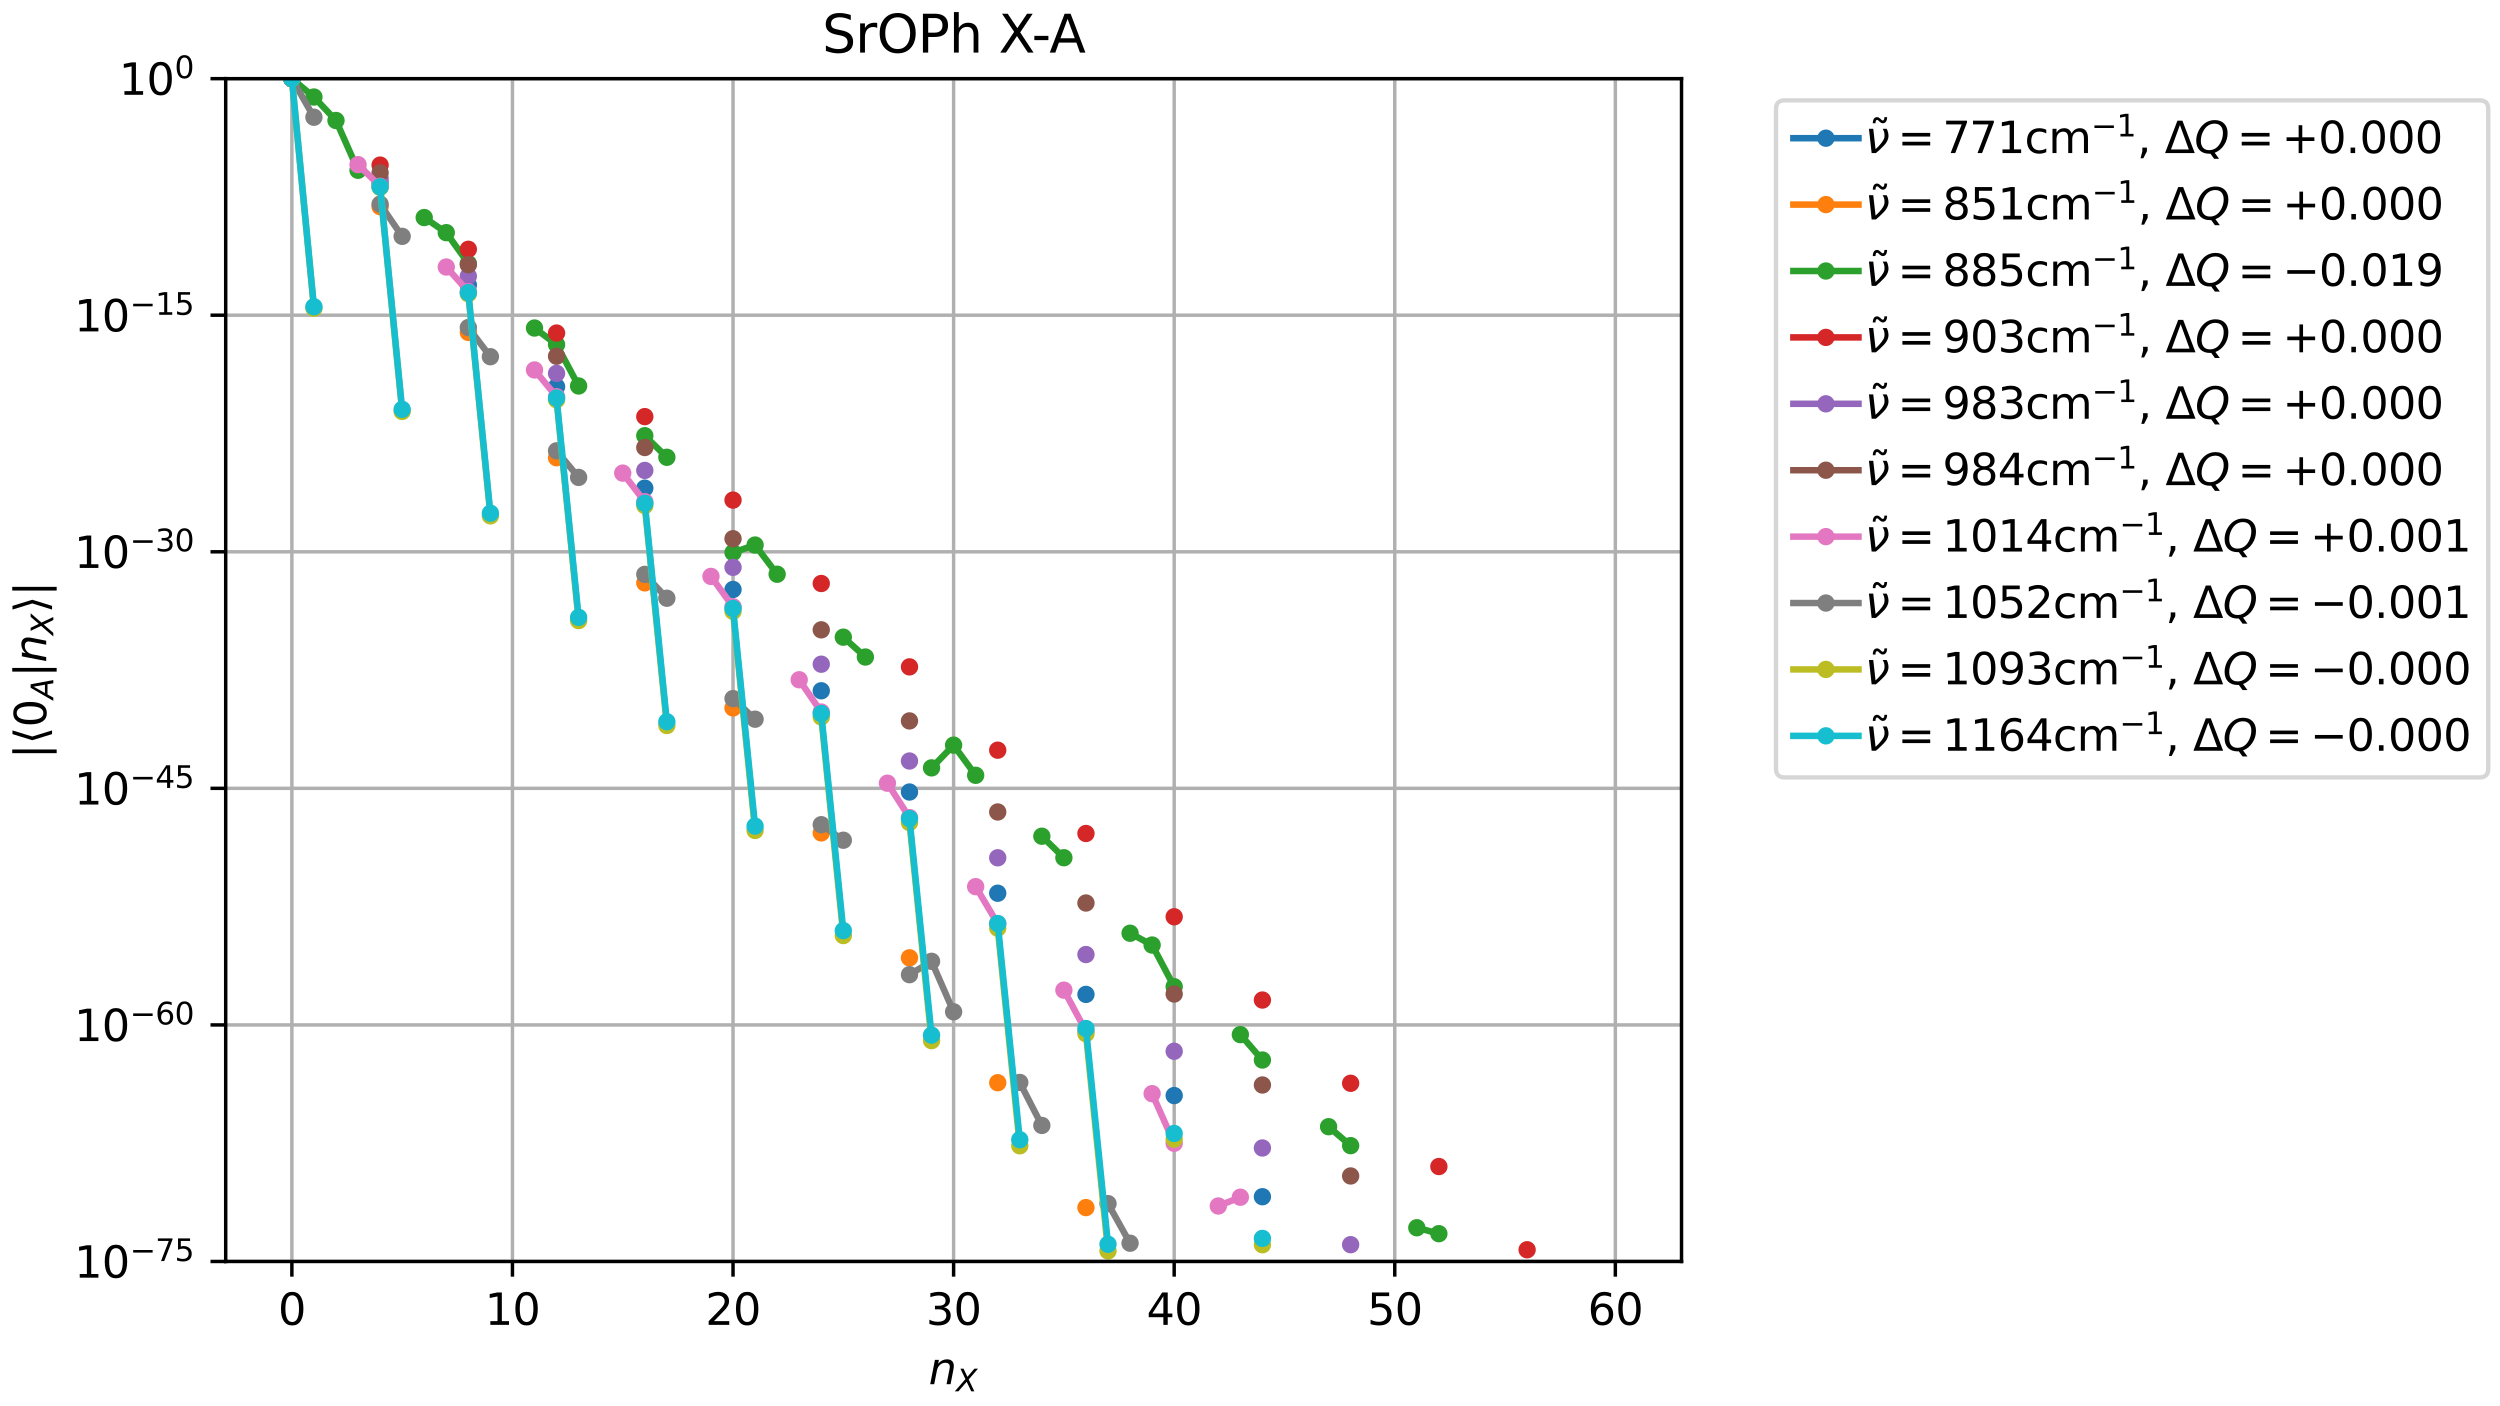 <?xml version="1.0" encoding="utf-8" standalone="no"?>
<!DOCTYPE svg PUBLIC "-//W3C//DTD SVG 1.1//EN"
  "http://www.w3.org/Graphics/SVG/1.1/DTD/svg11.dtd">
<svg xmlns:xlink="http://www.w3.org/1999/xlink" width="576pt" height="324pt" viewBox="0 0 576 324" xmlns="http://www.w3.org/2000/svg" version="1.1">
 <defs>
  <style type="text/css">*{stroke-linejoin: round; stroke-linecap: butt}</style>
 </defs>
 <g id="figure_1">
  <g id="patch_1">
   <path d="M 0 324 
L 576 324 
L 576 0 
L 0 0 
z
" style="fill: #ffffff"/>
  </g>
  <g id="axes_1">
   <g id="patch_2">
    <path d="M 52 290.644 
L 387.421 290.644 
L 387.421 18.118 
L 52 18.118 
z
" style="fill: #ffffff"/>
   </g>
   <g id="matplotlib.axis_1">
    <g id="xtick_1">
     <g id="line2d_1">
      <path d="M 67.247 290.644 
L 67.247 18.118 
" clip-path="url(#pbab2636c0b)" style="fill: none; stroke: #b0b0b0; stroke-width: 0.8; stroke-linecap: square"/>
     </g>
     <g id="line2d_2">
      <defs>
       <path id="mf6114b3ba2" d="M 0 0 
L 0 3.5 
" style="stroke: #000000; stroke-width: 0.8"/>
      </defs>
      <g>
       <use xlink:href="#mf6114b3ba2" x="67.247" y="290.644" style="stroke: #000000; stroke-width: 0.8"/>
      </g>
     </g>
     <g id="text_1">
      <!-- 0 -->
      <g transform="translate(64.065 305.242) scale(0.1 -0.1)">
       <defs>
        <path id="DejaVuSans-30" d="M 2034 4250 
Q 1547 4250 1301 3770 
Q 1056 3291 1056 2328 
Q 1056 1369 1301 889 
Q 1547 409 2034 409 
Q 2525 409 2770 889 
Q 3016 1369 3016 2328 
Q 3016 3291 2770 3770 
Q 2525 4250 2034 4250 
z
M 2034 4750 
Q 2819 4750 3233 4129 
Q 3647 3509 3647 2328 
Q 3647 1150 3233 529 
Q 2819 -91 2034 -91 
Q 1250 -91 836 529 
Q 422 1150 422 2328 
Q 422 3509 836 4129 
Q 1250 4750 2034 4750 
z
" transform="scale(0.016)"/>
       </defs>
       <use xlink:href="#DejaVuSans-30"/>
      </g>
     </g>
    </g>
    <g id="xtick_2">
     <g id="line2d_3">
      <path d="M 118.068 290.644 
L 118.068 18.118 
" clip-path="url(#pbab2636c0b)" style="fill: none; stroke: #b0b0b0; stroke-width: 0.8; stroke-linecap: square"/>
     </g>
     <g id="line2d_4">
      <g>
       <use xlink:href="#mf6114b3ba2" x="118.068" y="290.644" style="stroke: #000000; stroke-width: 0.8"/>
      </g>
     </g>
     <g id="text_2">
      <!-- 10 -->
      <g transform="translate(111.705 305.242) scale(0.1 -0.1)">
       <defs>
        <path id="DejaVuSans-31" d="M 794 531 
L 1825 531 
L 1825 4091 
L 703 3866 
L 703 4441 
L 1819 4666 
L 2450 4666 
L 2450 531 
L 3481 531 
L 3481 0 
L 794 0 
L 794 531 
z
" transform="scale(0.016)"/>
       </defs>
       <use xlink:href="#DejaVuSans-31"/>
       <use xlink:href="#DejaVuSans-30" transform="translate(63.623 0)"/>
      </g>
     </g>
    </g>
    <g id="xtick_3">
     <g id="line2d_5">
      <path d="M 168.889 290.644 
L 168.889 18.118 
" clip-path="url(#pbab2636c0b)" style="fill: none; stroke: #b0b0b0; stroke-width: 0.8; stroke-linecap: square"/>
     </g>
     <g id="line2d_6">
      <g>
       <use xlink:href="#mf6114b3ba2" x="168.889" y="290.644" style="stroke: #000000; stroke-width: 0.8"/>
      </g>
     </g>
     <g id="text_3">
      <!-- 20 -->
      <g transform="translate(162.527 305.242) scale(0.1 -0.1)">
       <defs>
        <path id="DejaVuSans-32" d="M 1228 531 
L 3431 531 
L 3431 0 
L 469 0 
L 469 531 
Q 828 903 1448 1529 
Q 2069 2156 2228 2338 
Q 2531 2678 2651 2914 
Q 2772 3150 2772 3378 
Q 2772 3750 2511 3984 
Q 2250 4219 1831 4219 
Q 1534 4219 1204 4116 
Q 875 4013 500 3803 
L 500 4441 
Q 881 4594 1212 4672 
Q 1544 4750 1819 4750 
Q 2544 4750 2975 4387 
Q 3406 4025 3406 3419 
Q 3406 3131 3298 2873 
Q 3191 2616 2906 2266 
Q 2828 2175 2409 1742 
Q 1991 1309 1228 531 
z
" transform="scale(0.016)"/>
       </defs>
       <use xlink:href="#DejaVuSans-32"/>
       <use xlink:href="#DejaVuSans-30" transform="translate(63.623 0)"/>
      </g>
     </g>
    </g>
    <g id="xtick_4">
     <g id="line2d_7">
      <path d="M 219.711 290.644 
L 219.711 18.118 
" clip-path="url(#pbab2636c0b)" style="fill: none; stroke: #b0b0b0; stroke-width: 0.8; stroke-linecap: square"/>
     </g>
     <g id="line2d_8">
      <g>
       <use xlink:href="#mf6114b3ba2" x="219.711" y="290.644" style="stroke: #000000; stroke-width: 0.8"/>
      </g>
     </g>
     <g id="text_4">
      <!-- 30 -->
      <g transform="translate(213.348 305.242) scale(0.1 -0.1)">
       <defs>
        <path id="DejaVuSans-33" d="M 2597 2516 
Q 3050 2419 3304 2112 
Q 3559 1806 3559 1356 
Q 3559 666 3084 287 
Q 2609 -91 1734 -91 
Q 1441 -91 1130 -33 
Q 819 25 488 141 
L 488 750 
Q 750 597 1062 519 
Q 1375 441 1716 441 
Q 2309 441 2620 675 
Q 2931 909 2931 1356 
Q 2931 1769 2642 2001 
Q 2353 2234 1838 2234 
L 1294 2234 
L 1294 2753 
L 1863 2753 
Q 2328 2753 2575 2939 
Q 2822 3125 2822 3475 
Q 2822 3834 2567 4026 
Q 2313 4219 1838 4219 
Q 1578 4219 1281 4162 
Q 984 4106 628 3988 
L 628 4550 
Q 988 4650 1302 4700 
Q 1616 4750 1894 4750 
Q 2613 4750 3031 4423 
Q 3450 4097 3450 3541 
Q 3450 3153 3228 2886 
Q 3006 2619 2597 2516 
z
" transform="scale(0.016)"/>
       </defs>
       <use xlink:href="#DejaVuSans-33"/>
       <use xlink:href="#DejaVuSans-30" transform="translate(63.623 0)"/>
      </g>
     </g>
    </g>
    <g id="xtick_5">
     <g id="line2d_9">
      <path d="M 270.532 290.644 
L 270.532 18.118 
" clip-path="url(#pbab2636c0b)" style="fill: none; stroke: #b0b0b0; stroke-width: 0.8; stroke-linecap: square"/>
     </g>
     <g id="line2d_10">
      <g>
       <use xlink:href="#mf6114b3ba2" x="270.532" y="290.644" style="stroke: #000000; stroke-width: 0.8"/>
      </g>
     </g>
     <g id="text_5">
      <!-- 40 -->
      <g transform="translate(264.169 305.242) scale(0.1 -0.1)">
       <defs>
        <path id="DejaVuSans-34" d="M 2419 4116 
L 825 1625 
L 2419 1625 
L 2419 4116 
z
M 2253 4666 
L 3047 4666 
L 3047 1625 
L 3713 1625 
L 3713 1100 
L 3047 1100 
L 3047 0 
L 2419 0 
L 2419 1100 
L 313 1100 
L 313 1709 
L 2253 4666 
z
" transform="scale(0.016)"/>
       </defs>
       <use xlink:href="#DejaVuSans-34"/>
       <use xlink:href="#DejaVuSans-30" transform="translate(63.623 0)"/>
      </g>
     </g>
    </g>
    <g id="xtick_6">
     <g id="line2d_11">
      <path d="M 321.353 290.644 
L 321.353 18.118 
" clip-path="url(#pbab2636c0b)" style="fill: none; stroke: #b0b0b0; stroke-width: 0.8; stroke-linecap: square"/>
     </g>
     <g id="line2d_12">
      <g>
       <use xlink:href="#mf6114b3ba2" x="321.353" y="290.644" style="stroke: #000000; stroke-width: 0.8"/>
      </g>
     </g>
     <g id="text_6">
      <!-- 50 -->
      <g transform="translate(314.991 305.242) scale(0.1 -0.1)">
       <defs>
        <path id="DejaVuSans-35" d="M 691 4666 
L 3169 4666 
L 3169 4134 
L 1269 4134 
L 1269 2991 
Q 1406 3038 1543 3061 
Q 1681 3084 1819 3084 
Q 2600 3084 3056 2656 
Q 3513 2228 3513 1497 
Q 3513 744 3044 326 
Q 2575 -91 1722 -91 
Q 1428 -91 1123 -41 
Q 819 9 494 109 
L 494 744 
Q 775 591 1075 516 
Q 1375 441 1709 441 
Q 2250 441 2565 725 
Q 2881 1009 2881 1497 
Q 2881 1984 2565 2268 
Q 2250 2553 1709 2553 
Q 1456 2553 1204 2497 
Q 953 2441 691 2322 
L 691 4666 
z
" transform="scale(0.016)"/>
       </defs>
       <use xlink:href="#DejaVuSans-35"/>
       <use xlink:href="#DejaVuSans-30" transform="translate(63.623 0)"/>
      </g>
     </g>
    </g>
    <g id="xtick_7">
     <g id="line2d_13">
      <path d="M 372.174 290.644 
L 372.174 18.118 
" clip-path="url(#pbab2636c0b)" style="fill: none; stroke: #b0b0b0; stroke-width: 0.8; stroke-linecap: square"/>
     </g>
     <g id="line2d_14">
      <g>
       <use xlink:href="#mf6114b3ba2" x="372.174" y="290.644" style="stroke: #000000; stroke-width: 0.8"/>
      </g>
     </g>
     <g id="text_7">
      <!-- 60 -->
      <g transform="translate(365.812 305.242) scale(0.1 -0.1)">
       <defs>
        <path id="DejaVuSans-36" d="M 2113 2584 
Q 1688 2584 1439 2293 
Q 1191 2003 1191 1497 
Q 1191 994 1439 701 
Q 1688 409 2113 409 
Q 2538 409 2786 701 
Q 3034 994 3034 1497 
Q 3034 2003 2786 2293 
Q 2538 2584 2113 2584 
z
M 3366 4563 
L 3366 3988 
Q 3128 4100 2886 4159 
Q 2644 4219 2406 4219 
Q 1781 4219 1451 3797 
Q 1122 3375 1075 2522 
Q 1259 2794 1537 2939 
Q 1816 3084 2150 3084 
Q 2853 3084 3261 2657 
Q 3669 2231 3669 1497 
Q 3669 778 3244 343 
Q 2819 -91 2113 -91 
Q 1303 -91 875 529 
Q 447 1150 447 2328 
Q 447 3434 972 4092 
Q 1497 4750 2381 4750 
Q 2619 4750 2861 4703 
Q 3103 4656 3366 4563 
z
" transform="scale(0.016)"/>
       </defs>
       <use xlink:href="#DejaVuSans-36"/>
       <use xlink:href="#DejaVuSans-30" transform="translate(63.623 0)"/>
      </g>
     </g>
    </g>
    <g id="text_8">
     <!-- $n_X$ -->
     <g transform="translate(213.961 318.92) scale(0.1 -0.1)">
      <defs>
       <path id="DejaVuSans-Oblique-6e" d="M 3566 2113 
L 3156 0 
L 2578 0 
L 2988 2091 
Q 3016 2238 3031 2350 
Q 3047 2463 3047 2528 
Q 3047 2791 2881 2937 
Q 2716 3084 2419 3084 
Q 1956 3084 1622 2776 
Q 1288 2469 1184 1941 
L 800 0 
L 225 0 
L 903 3500 
L 1478 3500 
L 1363 2950 
Q 1603 3253 1940 3418 
Q 2278 3584 2650 3584 
Q 3113 3584 3367 3334 
Q 3622 3084 3622 2631 
Q 3622 2519 3608 2391 
Q 3594 2263 3566 2113 
z
" transform="scale(0.016)"/>
       <path id="DejaVuSans-Oblique-58" d="M 878 4666 
L 1516 4666 
L 2316 2981 
L 3763 4666 
L 4500 4666 
L 2578 2438 
L 3738 0 
L 3103 0 
L 2163 1966 
L 459 0 
L -275 0 
L 1906 2509 
L 878 4666 
z
" transform="scale(0.016)"/>
      </defs>
      <use xlink:href="#DejaVuSans-Oblique-6e"/>
      <use xlink:href="#DejaVuSans-Oblique-58" transform="translate(63.379 -16.406) scale(0.7)"/>
     </g>
    </g>
   </g>
   <g id="matplotlib.axis_2">
    <g id="ytick_1">
     <g id="line2d_15">
      <path d="M 52 18.118 
L 387.421 18.118 
" clip-path="url(#pbab2636c0b)" style="fill: none; stroke: #b0b0b0; stroke-width: 0.8; stroke-linecap: square"/>
     </g>
     <g id="line2d_16">
      <defs>
       <path id="m8963ec2b59" d="M 0 0 
L -3.5 0 
" style="stroke: #000000; stroke-width: 0.8"/>
      </defs>
      <g>
       <use xlink:href="#m8963ec2b59" x="52" y="18.118" style="stroke: #000000; stroke-width: 0.8"/>
      </g>
     </g>
     <g id="text_9">
      <!-- $\mathdefault{10^{0}}$ -->
      <g transform="translate(27.4 21.918) scale(0.1 -0.1)">
       <use xlink:href="#DejaVuSans-31" transform="translate(0 0.766)"/>
       <use xlink:href="#DejaVuSans-30" transform="translate(63.623 0.766)"/>
       <use xlink:href="#DejaVuSans-30" transform="translate(128.203 39.047) scale(0.7)"/>
      </g>
     </g>
    </g>
    <g id="ytick_2">
     <g id="line2d_17">
      <path d="M 52 72.623 
L 387.421 72.623 
" clip-path="url(#pbab2636c0b)" style="fill: none; stroke: #b0b0b0; stroke-width: 0.8; stroke-linecap: square"/>
     </g>
     <g id="line2d_18">
      <g>
       <use xlink:href="#m8963ec2b59" x="52" y="72.623" style="stroke: #000000; stroke-width: 0.8"/>
      </g>
     </g>
     <g id="text_10">
      <!-- $\mathdefault{10^{-15}}$ -->
      <g transform="translate(17.1 76.423) scale(0.1 -0.1)">
       <defs>
        <path id="DejaVuSans-2212" d="M 678 2272 
L 4684 2272 
L 4684 1741 
L 678 1741 
L 678 2272 
z
" transform="scale(0.016)"/>
       </defs>
       <use xlink:href="#DejaVuSans-31" transform="translate(0 0.684)"/>
       <use xlink:href="#DejaVuSans-30" transform="translate(63.623 0.684)"/>
       <use xlink:href="#DejaVuSans-2212" transform="translate(128.203 38.966) scale(0.7)"/>
       <use xlink:href="#DejaVuSans-31" transform="translate(186.855 38.966) scale(0.7)"/>
       <use xlink:href="#DejaVuSans-35" transform="translate(231.392 38.966) scale(0.7)"/>
      </g>
     </g>
    </g>
    <g id="ytick_3">
     <g id="line2d_19">
      <path d="M 52 127.128 
L 387.421 127.128 
" clip-path="url(#pbab2636c0b)" style="fill: none; stroke: #b0b0b0; stroke-width: 0.8; stroke-linecap: square"/>
     </g>
     <g id="line2d_20">
      <g>
       <use xlink:href="#m8963ec2b59" x="52" y="127.128" style="stroke: #000000; stroke-width: 0.8"/>
      </g>
     </g>
     <g id="text_11">
      <!-- $\mathdefault{10^{-30}}$ -->
      <g transform="translate(17.1 130.928) scale(0.1 -0.1)">
       <use xlink:href="#DejaVuSans-31" transform="translate(0 0.766)"/>
       <use xlink:href="#DejaVuSans-30" transform="translate(63.623 0.766)"/>
       <use xlink:href="#DejaVuSans-2212" transform="translate(128.203 39.047) scale(0.7)"/>
       <use xlink:href="#DejaVuSans-33" transform="translate(186.855 39.047) scale(0.7)"/>
       <use xlink:href="#DejaVuSans-30" transform="translate(231.392 39.047) scale(0.7)"/>
      </g>
     </g>
    </g>
    <g id="ytick_4">
     <g id="line2d_21">
      <path d="M 52 181.633 
L 387.421 181.633 
" clip-path="url(#pbab2636c0b)" style="fill: none; stroke: #b0b0b0; stroke-width: 0.8; stroke-linecap: square"/>
     </g>
     <g id="line2d_22">
      <g>
       <use xlink:href="#m8963ec2b59" x="52" y="181.633" style="stroke: #000000; stroke-width: 0.8"/>
      </g>
     </g>
     <g id="text_12">
      <!-- $\mathdefault{10^{-45}}$ -->
      <g transform="translate(17.1 185.433) scale(0.1 -0.1)">
       <use xlink:href="#DejaVuSans-31" transform="translate(0 0.684)"/>
       <use xlink:href="#DejaVuSans-30" transform="translate(63.623 0.684)"/>
       <use xlink:href="#DejaVuSans-2212" transform="translate(128.203 38.966) scale(0.7)"/>
       <use xlink:href="#DejaVuSans-34" transform="translate(186.855 38.966) scale(0.7)"/>
       <use xlink:href="#DejaVuSans-35" transform="translate(231.392 38.966) scale(0.7)"/>
      </g>
     </g>
    </g>
    <g id="ytick_5">
     <g id="line2d_23">
      <path d="M 52 236.138 
L 387.421 236.138 
" clip-path="url(#pbab2636c0b)" style="fill: none; stroke: #b0b0b0; stroke-width: 0.8; stroke-linecap: square"/>
     </g>
     <g id="line2d_24">
      <g>
       <use xlink:href="#m8963ec2b59" x="52" y="236.138" style="stroke: #000000; stroke-width: 0.8"/>
      </g>
     </g>
     <g id="text_13">
      <!-- $\mathdefault{10^{-60}}$ -->
      <g transform="translate(17.1 239.938) scale(0.1 -0.1)">
       <use xlink:href="#DejaVuSans-31" transform="translate(0 0.766)"/>
       <use xlink:href="#DejaVuSans-30" transform="translate(63.623 0.766)"/>
       <use xlink:href="#DejaVuSans-2212" transform="translate(128.203 39.047) scale(0.7)"/>
       <use xlink:href="#DejaVuSans-36" transform="translate(186.855 39.047) scale(0.7)"/>
       <use xlink:href="#DejaVuSans-30" transform="translate(231.392 39.047) scale(0.7)"/>
      </g>
     </g>
    </g>
    <g id="ytick_6">
     <g id="line2d_25">
      <path d="M 52 290.644 
L 387.421 290.644 
" clip-path="url(#pbab2636c0b)" style="fill: none; stroke: #b0b0b0; stroke-width: 0.8; stroke-linecap: square"/>
     </g>
     <g id="line2d_26">
      <g>
       <use xlink:href="#m8963ec2b59" x="52" y="290.644" style="stroke: #000000; stroke-width: 0.8"/>
      </g>
     </g>
     <g id="text_14">
      <!-- $\mathdefault{10^{-75}}$ -->
      <g transform="translate(17.1 294.443) scale(0.1 -0.1)">
       <defs>
        <path id="DejaVuSans-37" d="M 525 4666 
L 3525 4666 
L 3525 4397 
L 1831 0 
L 1172 0 
L 2766 4134 
L 525 4134 
L 525 4666 
z
" transform="scale(0.016)"/>
       </defs>
       <use xlink:href="#DejaVuSans-31" transform="translate(0 0.684)"/>
       <use xlink:href="#DejaVuSans-30" transform="translate(63.623 0.684)"/>
       <use xlink:href="#DejaVuSans-2212" transform="translate(128.203 38.966) scale(0.7)"/>
       <use xlink:href="#DejaVuSans-37" transform="translate(186.855 38.966) scale(0.7)"/>
       <use xlink:href="#DejaVuSans-35" transform="translate(231.392 38.966) scale(0.7)"/>
      </g>
     </g>
    </g>
    <g id="text_15">
     <!-- $|\langle 0_{A}| n_{X} \rangle |$ -->
     <g transform="translate(10.7 174.831) rotate(-90) scale(0.1 -0.1)">
      <defs>
       <path id="DejaVuSans-7c" d="M 1344 4891 
L 1344 -1509 
L 813 -1509 
L 813 4891 
L 1344 4891 
z
" transform="scale(0.016)"/>
       <path id="DejaVuSans-27e8" d="M 572 2006 
L 1453 4856 
L 1984 4856 
L 1103 2006 
L 1984 -844 
L 1453 -844 
L 572 2006 
z
" transform="scale(0.016)"/>
       <path id="DejaVuSans-Oblique-41" d="M 2356 4666 
L 3072 4666 
L 3938 0 
L 3278 0 
L 3084 1197 
L 984 1197 
L 325 0 
L -341 0 
L 2356 4666 
z
M 2584 4044 
L 1275 1722 
L 2988 1722 
L 2584 4044 
z
" transform="scale(0.016)"/>
       <path id="DejaVuSans-27e9" d="M 1925 2006 
L 1044 -844 
L 513 -844 
L 1394 2006 
L 513 4856 
L 1044 4856 
L 1925 2006 
z
" transform="scale(0.016)"/>
      </defs>
      <use xlink:href="#DejaVuSans-7c" transform="translate(0 0.578)"/>
      <use xlink:href="#DejaVuSans-27e8" transform="translate(33.691 0.578)"/>
      <use xlink:href="#DejaVuSans-30" transform="translate(72.705 0.578)"/>
      <use xlink:href="#DejaVuSans-Oblique-41" transform="translate(137.285 -15.828) scale(0.7)"/>
      <use xlink:href="#DejaVuSans-7c" transform="translate(187.905 0.578)"/>
      <use xlink:href="#DejaVuSans-Oblique-6e" transform="translate(221.597 0.578)"/>
      <use xlink:href="#DejaVuSans-Oblique-58" transform="translate(284.976 -15.828) scale(0.7)"/>
      <use xlink:href="#DejaVuSans-27e9" transform="translate(335.664 0.578)"/>
      <use xlink:href="#DejaVuSans-7c" transform="translate(374.678 0.578)"/>
     </g>
    </g>
   </g>
   <g id="line2d_27">
    <path d="M 67.247 18.118 
M 87.575 42.158 
M 107.904 65.674 
M 128.232 89.092 
M 148.561 112.467 
M 168.889 135.819 
M 189.218 159.155 
M 209.546 182.481 
M 229.875 205.799 
M 250.203 229.111 
M 270.532 252.418 
M 290.86 275.721 
" clip-path="url(#pbab2636c0b)" style="fill: none; stroke: #1f77b4; stroke-width: 1.5; stroke-linecap: square"/>
    <defs>
     <path id="m7d0d73ee43" d="M 0 1.5 
C 0.398 1.5 0.779 1.342 1.061 1.061 
C 1.342 0.779 1.5 0.398 1.5 0 
C 1.5 -0.398 1.342 -0.779 1.061 -1.061 
C 0.779 -1.342 0.398 -1.5 0 -1.5 
C -0.398 -1.5 -0.779 -1.342 -1.061 -1.061 
C -1.342 -0.779 -1.5 -0.398 -1.5 0 
C -1.5 0.398 -1.342 0.779 -1.061 1.061 
C -0.779 1.342 -0.398 1.5 0 1.5 
z
" style="stroke: #1f77b4"/>
    </defs>
    <g clip-path="url(#pbab2636c0b)">
     <use xlink:href="#m7d0d73ee43" x="67.247" y="18.118" style="fill: #1f77b4; stroke: #1f77b4"/>
     <use xlink:href="#m7d0d73ee43" x="87.575" y="42.158" style="fill: #1f77b4; stroke: #1f77b4"/>
     <use xlink:href="#m7d0d73ee43" x="107.904" y="65.674" style="fill: #1f77b4; stroke: #1f77b4"/>
     <use xlink:href="#m7d0d73ee43" x="128.232" y="89.092" style="fill: #1f77b4; stroke: #1f77b4"/>
     <use xlink:href="#m7d0d73ee43" x="148.561" y="112.467" style="fill: #1f77b4; stroke: #1f77b4"/>
     <use xlink:href="#m7d0d73ee43" x="168.889" y="135.819" style="fill: #1f77b4; stroke: #1f77b4"/>
     <use xlink:href="#m7d0d73ee43" x="189.218" y="159.155" style="fill: #1f77b4; stroke: #1f77b4"/>
     <use xlink:href="#m7d0d73ee43" x="209.546" y="182.481" style="fill: #1f77b4; stroke: #1f77b4"/>
     <use xlink:href="#m7d0d73ee43" x="229.875" y="205.799" style="fill: #1f77b4; stroke: #1f77b4"/>
     <use xlink:href="#m7d0d73ee43" x="250.203" y="229.111" style="fill: #1f77b4; stroke: #1f77b4"/>
     <use xlink:href="#m7d0d73ee43" x="270.532" y="252.418" style="fill: #1f77b4; stroke: #1f77b4"/>
     <use xlink:href="#m7d0d73ee43" x="290.86" y="275.721" style="fill: #1f77b4; stroke: #1f77b4"/>
    </g>
   </g>
   <g id="line2d_28">
    <path d="M 67.247 18.118 
M 87.575 47.616 
M 107.904 76.588 
M 128.232 105.464 
M 148.561 134.296 
M 168.889 163.105 
M 189.218 191.899 
M 209.546 220.682 
M 229.875 249.457 
M 250.203 278.227 
" clip-path="url(#pbab2636c0b)" style="fill: none; stroke: #ff7f0e; stroke-width: 1.5; stroke-linecap: square"/>
    <defs>
     <path id="mf4129208d3" d="M 0 1.5 
C 0.398 1.5 0.779 1.342 1.061 1.061 
C 1.342 0.779 1.5 0.398 1.5 0 
C 1.5 -0.398 1.342 -0.779 1.061 -1.061 
C 0.779 -1.342 0.398 -1.5 0 -1.5 
C -0.398 -1.5 -0.779 -1.342 -1.061 -1.061 
C -1.342 -0.779 -1.5 -0.398 -1.5 0 
C -1.5 0.398 -1.342 0.779 -1.061 1.061 
C -0.779 1.342 -0.398 1.5 0 1.5 
z
" style="stroke: #ff7f0e"/>
    </defs>
    <g clip-path="url(#pbab2636c0b)">
     <use xlink:href="#mf4129208d3" x="67.247" y="18.118" style="fill: #ff7f0e; stroke: #ff7f0e"/>
     <use xlink:href="#mf4129208d3" x="87.575" y="47.616" style="fill: #ff7f0e; stroke: #ff7f0e"/>
     <use xlink:href="#mf4129208d3" x="107.904" y="76.588" style="fill: #ff7f0e; stroke: #ff7f0e"/>
     <use xlink:href="#mf4129208d3" x="128.232" y="105.464" style="fill: #ff7f0e; stroke: #ff7f0e"/>
     <use xlink:href="#mf4129208d3" x="148.561" y="134.296" style="fill: #ff7f0e; stroke: #ff7f0e"/>
     <use xlink:href="#mf4129208d3" x="168.889" y="163.105" style="fill: #ff7f0e; stroke: #ff7f0e"/>
     <use xlink:href="#mf4129208d3" x="189.218" y="191.899" style="fill: #ff7f0e; stroke: #ff7f0e"/>
     <use xlink:href="#mf4129208d3" x="209.546" y="220.682" style="fill: #ff7f0e; stroke: #ff7f0e"/>
     <use xlink:href="#mf4129208d3" x="229.875" y="249.457" style="fill: #ff7f0e; stroke: #ff7f0e"/>
     <use xlink:href="#mf4129208d3" x="250.203" y="278.227" style="fill: #ff7f0e; stroke: #ff7f0e"/>
    </g>
   </g>
   <g id="line2d_29">
    <path d="M 67.247 18.122 
L 72.329 22.353 
L 77.411 27.762 
L 82.493 39.236 
M 97.739 50.124 
L 102.822 53.608 
L 107.904 60.715 
M 123.15 75.577 
L 128.232 79.389 
L 133.314 88.93 
M 148.561 100.388 
L 153.643 105.36 
M 168.889 127.298 
L 173.971 125.578 
L 179.053 132.304 
M 194.3 146.805 
L 199.382 151.379 
M 214.628 176.92 
L 219.711 171.681 
L 224.793 178.629 
M 240.039 192.667 
L 245.121 197.62 
M 260.368 215.018 
L 265.45 217.736 
L 270.532 227.332 
M 285.778 238.375 
L 290.86 244.23 
M 306.107 259.59 
L 311.189 263.956 
M 326.435 282.875 
L 331.517 284.242 
" clip-path="url(#pbab2636c0b)" style="fill: none; stroke: #2ca02c; stroke-width: 1.5; stroke-linecap: square"/>
    <defs>
     <path id="m4c9c84bfa4" d="M 0 1.5 
C 0.398 1.5 0.779 1.342 1.061 1.061 
C 1.342 0.779 1.5 0.398 1.5 0 
C 1.5 -0.398 1.342 -0.779 1.061 -1.061 
C 0.779 -1.342 0.398 -1.5 0 -1.5 
C -0.398 -1.5 -0.779 -1.342 -1.061 -1.061 
C -1.342 -0.779 -1.5 -0.398 -1.5 0 
C -1.5 0.398 -1.342 0.779 -1.061 1.061 
C -0.779 1.342 -0.398 1.5 0 1.5 
z
" style="stroke: #2ca02c"/>
    </defs>
    <g clip-path="url(#pbab2636c0b)">
     <use xlink:href="#m4c9c84bfa4" x="67.247" y="18.122" style="fill: #2ca02c; stroke: #2ca02c"/>
     <use xlink:href="#m4c9c84bfa4" x="72.329" y="22.353" style="fill: #2ca02c; stroke: #2ca02c"/>
     <use xlink:href="#m4c9c84bfa4" x="77.411" y="27.762" style="fill: #2ca02c; stroke: #2ca02c"/>
     <use xlink:href="#m4c9c84bfa4" x="82.493" y="39.236" style="fill: #2ca02c; stroke: #2ca02c"/>
     <use xlink:href="#m4c9c84bfa4" x="97.739" y="50.124" style="fill: #2ca02c; stroke: #2ca02c"/>
     <use xlink:href="#m4c9c84bfa4" x="102.822" y="53.608" style="fill: #2ca02c; stroke: #2ca02c"/>
     <use xlink:href="#m4c9c84bfa4" x="107.904" y="60.715" style="fill: #2ca02c; stroke: #2ca02c"/>
     <use xlink:href="#m4c9c84bfa4" x="123.15" y="75.577" style="fill: #2ca02c; stroke: #2ca02c"/>
     <use xlink:href="#m4c9c84bfa4" x="128.232" y="79.389" style="fill: #2ca02c; stroke: #2ca02c"/>
     <use xlink:href="#m4c9c84bfa4" x="133.314" y="88.93" style="fill: #2ca02c; stroke: #2ca02c"/>
     <use xlink:href="#m4c9c84bfa4" x="148.561" y="100.388" style="fill: #2ca02c; stroke: #2ca02c"/>
     <use xlink:href="#m4c9c84bfa4" x="153.643" y="105.36" style="fill: #2ca02c; stroke: #2ca02c"/>
     <use xlink:href="#m4c9c84bfa4" x="168.889" y="127.298" style="fill: #2ca02c; stroke: #2ca02c"/>
     <use xlink:href="#m4c9c84bfa4" x="173.971" y="125.578" style="fill: #2ca02c; stroke: #2ca02c"/>
     <use xlink:href="#m4c9c84bfa4" x="179.053" y="132.304" style="fill: #2ca02c; stroke: #2ca02c"/>
     <use xlink:href="#m4c9c84bfa4" x="194.3" y="146.805" style="fill: #2ca02c; stroke: #2ca02c"/>
     <use xlink:href="#m4c9c84bfa4" x="199.382" y="151.379" style="fill: #2ca02c; stroke: #2ca02c"/>
     <use xlink:href="#m4c9c84bfa4" x="214.628" y="176.92" style="fill: #2ca02c; stroke: #2ca02c"/>
     <use xlink:href="#m4c9c84bfa4" x="219.711" y="171.681" style="fill: #2ca02c; stroke: #2ca02c"/>
     <use xlink:href="#m4c9c84bfa4" x="224.793" y="178.629" style="fill: #2ca02c; stroke: #2ca02c"/>
     <use xlink:href="#m4c9c84bfa4" x="240.039" y="192.667" style="fill: #2ca02c; stroke: #2ca02c"/>
     <use xlink:href="#m4c9c84bfa4" x="245.121" y="197.62" style="fill: #2ca02c; stroke: #2ca02c"/>
     <use xlink:href="#m4c9c84bfa4" x="260.368" y="215.018" style="fill: #2ca02c; stroke: #2ca02c"/>
     <use xlink:href="#m4c9c84bfa4" x="265.45" y="217.736" style="fill: #2ca02c; stroke: #2ca02c"/>
     <use xlink:href="#m4c9c84bfa4" x="270.532" y="227.332" style="fill: #2ca02c; stroke: #2ca02c"/>
     <use xlink:href="#m4c9c84bfa4" x="285.778" y="238.375" style="fill: #2ca02c; stroke: #2ca02c"/>
     <use xlink:href="#m4c9c84bfa4" x="290.86" y="244.23" style="fill: #2ca02c; stroke: #2ca02c"/>
     <use xlink:href="#m4c9c84bfa4" x="306.107" y="259.59" style="fill: #2ca02c; stroke: #2ca02c"/>
     <use xlink:href="#m4c9c84bfa4" x="311.189" y="263.956" style="fill: #2ca02c; stroke: #2ca02c"/>
     <use xlink:href="#m4c9c84bfa4" x="326.435" y="282.875" style="fill: #2ca02c; stroke: #2ca02c"/>
     <use xlink:href="#m4c9c84bfa4" x="331.517" y="284.242" style="fill: #2ca02c; stroke: #2ca02c"/>
    </g>
   </g>
   <g id="line2d_30">
    <path d="M 67.247 18.118 
M 87.575 38.039 
M 107.904 57.435 
M 128.232 76.734 
M 148.561 95.99 
M 168.889 115.222 
M 189.218 134.439 
M 209.546 153.646 
M 229.875 172.844 
M 250.203 192.037 
M 270.532 211.225 
M 290.86 230.409 
M 311.189 249.589 
M 331.517 268.767 
M 351.846 287.943 
" clip-path="url(#pbab2636c0b)" style="fill: none; stroke: #d62728; stroke-width: 1.5; stroke-linecap: square"/>
    <defs>
     <path id="m53bd689025" d="M 0 1.5 
C 0.398 1.5 0.779 1.342 1.061 1.061 
C 1.342 0.779 1.5 0.398 1.5 0 
C 1.5 -0.398 1.342 -0.779 1.061 -1.061 
C 0.779 -1.342 0.398 -1.5 0 -1.5 
C -0.398 -1.5 -0.779 -1.342 -1.061 -1.061 
C -1.342 -0.779 -1.5 -0.398 -1.5 0 
C -1.5 0.398 -1.342 0.779 -1.061 1.061 
C -0.779 1.342 -0.398 1.5 0 1.5 
z
" style="stroke: #d62728"/>
    </defs>
    <g clip-path="url(#pbab2636c0b)">
     <use xlink:href="#m53bd689025" x="67.247" y="18.118" style="fill: #d62728; stroke: #d62728"/>
     <use xlink:href="#m53bd689025" x="87.575" y="38.039" style="fill: #d62728; stroke: #d62728"/>
     <use xlink:href="#m53bd689025" x="107.904" y="57.435" style="fill: #d62728; stroke: #d62728"/>
     <use xlink:href="#m53bd689025" x="128.232" y="76.734" style="fill: #d62728; stroke: #d62728"/>
     <use xlink:href="#m53bd689025" x="148.561" y="95.99" style="fill: #d62728; stroke: #d62728"/>
     <use xlink:href="#m53bd689025" x="168.889" y="115.222" style="fill: #d62728; stroke: #d62728"/>
     <use xlink:href="#m53bd689025" x="189.218" y="134.439" style="fill: #d62728; stroke: #d62728"/>
     <use xlink:href="#m53bd689025" x="209.546" y="153.646" style="fill: #d62728; stroke: #d62728"/>
     <use xlink:href="#m53bd689025" x="229.875" y="172.844" style="fill: #d62728; stroke: #d62728"/>
     <use xlink:href="#m53bd689025" x="250.203" y="192.037" style="fill: #d62728; stroke: #d62728"/>
     <use xlink:href="#m53bd689025" x="270.532" y="211.225" style="fill: #d62728; stroke: #d62728"/>
     <use xlink:href="#m53bd689025" x="290.86" y="230.409" style="fill: #d62728; stroke: #d62728"/>
     <use xlink:href="#m53bd689025" x="311.189" y="249.589" style="fill: #d62728; stroke: #d62728"/>
     <use xlink:href="#m53bd689025" x="331.517" y="268.767" style="fill: #d62728; stroke: #d62728"/>
     <use xlink:href="#m53bd689025" x="351.846" y="287.943" style="fill: #d62728; stroke: #d62728"/>
    </g>
   </g>
   <g id="line2d_31">
    <path d="M 67.247 18.118 
M 87.575 41.138 
M 107.904 63.633 
M 128.232 86.03 
M 148.561 108.385 
M 168.889 130.716 
M 189.218 153.032 
M 209.546 175.337 
M 229.875 197.634 
M 250.203 219.925 
M 270.532 242.212 
M 290.86 264.495 
M 311.189 286.774 
" clip-path="url(#pbab2636c0b)" style="fill: none; stroke: #9467bd; stroke-width: 1.5; stroke-linecap: square"/>
    <defs>
     <path id="m7f91c67544" d="M 0 1.5 
C 0.398 1.5 0.779 1.342 1.061 1.061 
C 1.342 0.779 1.5 0.398 1.5 0 
C 1.5 -0.398 1.342 -0.779 1.061 -1.061 
C 0.779 -1.342 0.398 -1.5 0 -1.5 
C -0.398 -1.5 -0.779 -1.342 -1.061 -1.061 
C -1.342 -0.779 -1.5 -0.398 -1.5 0 
C -1.5 0.398 -1.342 0.779 -1.061 1.061 
C -0.779 1.342 -0.398 1.5 0 1.5 
z
" style="stroke: #9467bd"/>
    </defs>
    <g clip-path="url(#pbab2636c0b)">
     <use xlink:href="#m7f91c67544" x="67.247" y="18.118" style="fill: #9467bd; stroke: #9467bd"/>
     <use xlink:href="#m7f91c67544" x="87.575" y="41.138" style="fill: #9467bd; stroke: #9467bd"/>
     <use xlink:href="#m7f91c67544" x="107.904" y="63.633" style="fill: #9467bd; stroke: #9467bd"/>
     <use xlink:href="#m7f91c67544" x="128.232" y="86.03" style="fill: #9467bd; stroke: #9467bd"/>
     <use xlink:href="#m7f91c67544" x="148.561" y="108.385" style="fill: #9467bd; stroke: #9467bd"/>
     <use xlink:href="#m7f91c67544" x="168.889" y="130.716" style="fill: #9467bd; stroke: #9467bd"/>
     <use xlink:href="#m7f91c67544" x="189.218" y="153.032" style="fill: #9467bd; stroke: #9467bd"/>
     <use xlink:href="#m7f91c67544" x="209.546" y="175.337" style="fill: #9467bd; stroke: #9467bd"/>
     <use xlink:href="#m7f91c67544" x="229.875" y="197.634" style="fill: #9467bd; stroke: #9467bd"/>
     <use xlink:href="#m7f91c67544" x="250.203" y="219.925" style="fill: #9467bd; stroke: #9467bd"/>
     <use xlink:href="#m7f91c67544" x="270.532" y="242.212" style="fill: #9467bd; stroke: #9467bd"/>
     <use xlink:href="#m7f91c67544" x="290.86" y="264.495" style="fill: #9467bd; stroke: #9467bd"/>
     <use xlink:href="#m7f91c67544" x="311.189" y="286.774" style="fill: #9467bd; stroke: #9467bd"/>
    </g>
   </g>
   <g id="line2d_32">
    <path d="M 67.247 18.118 
M 87.575 39.818 
M 107.904 60.994 
M 128.232 82.072 
M 148.561 103.107 
M 168.889 124.119 
M 189.218 145.115 
M 209.546 166.101 
M 229.875 187.079 
M 250.203 208.051 
M 270.532 229.018 
M 290.86 249.982 
M 311.189 270.942 
" clip-path="url(#pbab2636c0b)" style="fill: none; stroke: #8c564b; stroke-width: 1.5; stroke-linecap: square"/>
    <defs>
     <path id="m05fd303372" d="M 0 1.5 
C 0.398 1.5 0.779 1.342 1.061 1.061 
C 1.342 0.779 1.5 0.398 1.5 0 
C 1.5 -0.398 1.342 -0.779 1.061 -1.061 
C 0.779 -1.342 0.398 -1.5 0 -1.5 
C -0.398 -1.5 -0.779 -1.342 -1.061 -1.061 
C -1.342 -0.779 -1.5 -0.398 -1.5 0 
C -1.5 0.398 -1.342 0.779 -1.061 1.061 
C -0.779 1.342 -0.398 1.5 0 1.5 
z
" style="stroke: #8c564b"/>
    </defs>
    <g clip-path="url(#pbab2636c0b)">
     <use xlink:href="#m05fd303372" x="67.247" y="18.118" style="fill: #8c564b; stroke: #8c564b"/>
     <use xlink:href="#m05fd303372" x="87.575" y="39.818" style="fill: #8c564b; stroke: #8c564b"/>
     <use xlink:href="#m05fd303372" x="107.904" y="60.994" style="fill: #8c564b; stroke: #8c564b"/>
     <use xlink:href="#m05fd303372" x="128.232" y="82.072" style="fill: #8c564b; stroke: #8c564b"/>
     <use xlink:href="#m05fd303372" x="148.561" y="103.107" style="fill: #8c564b; stroke: #8c564b"/>
     <use xlink:href="#m05fd303372" x="168.889" y="124.119" style="fill: #8c564b; stroke: #8c564b"/>
     <use xlink:href="#m05fd303372" x="189.218" y="145.115" style="fill: #8c564b; stroke: #8c564b"/>
     <use xlink:href="#m05fd303372" x="209.546" y="166.101" style="fill: #8c564b; stroke: #8c564b"/>
     <use xlink:href="#m05fd303372" x="229.875" y="187.079" style="fill: #8c564b; stroke: #8c564b"/>
     <use xlink:href="#m05fd303372" x="250.203" y="208.051" style="fill: #8c564b; stroke: #8c564b"/>
     <use xlink:href="#m05fd303372" x="270.532" y="229.018" style="fill: #8c564b; stroke: #8c564b"/>
     <use xlink:href="#m05fd303372" x="290.86" y="249.982" style="fill: #8c564b; stroke: #8c564b"/>
     <use xlink:href="#m05fd303372" x="311.189" y="270.942" style="fill: #8c564b; stroke: #8c564b"/>
    </g>
   </g>
   <g id="line2d_33">
    <path d="M 67.247 18.118 
M 82.493 37.935 
L 87.575 42.908 
M 102.822 61.521 
L 107.904 67.191 
M 123.15 85.238 
L 128.232 91.399 
M 143.479 109.007 
L 148.561 115.593 
M 163.807 132.803 
L 168.889 139.804 
M 184.136 156.618 
L 189.218 164.053 
M 204.464 180.446 
L 209.546 188.376 
M 224.793 204.284 
L 229.875 212.832 
M 245.121 228.129 
L 250.203 237.58 
M 265.45 251.981 
L 270.532 263.415 
M 280.696 277.86 
L 285.778 275.839 
" clip-path="url(#pbab2636c0b)" style="fill: none; stroke: #e377c2; stroke-width: 1.5; stroke-linecap: square"/>
    <defs>
     <path id="m9868498b91" d="M 0 1.5 
C 0.398 1.5 0.779 1.342 1.061 1.061 
C 1.342 0.779 1.5 0.398 1.5 0 
C 1.5 -0.398 1.342 -0.779 1.061 -1.061 
C 0.779 -1.342 0.398 -1.5 0 -1.5 
C -0.398 -1.5 -0.779 -1.342 -1.061 -1.061 
C -1.342 -0.779 -1.5 -0.398 -1.5 0 
C -1.5 0.398 -1.342 0.779 -1.061 1.061 
C -0.779 1.342 -0.398 1.5 0 1.5 
z
" style="stroke: #e377c2"/>
    </defs>
    <g clip-path="url(#pbab2636c0b)">
     <use xlink:href="#m9868498b91" x="67.247" y="18.118" style="fill: #e377c2; stroke: #e377c2"/>
     <use xlink:href="#m9868498b91" x="82.493" y="37.935" style="fill: #e377c2; stroke: #e377c2"/>
     <use xlink:href="#m9868498b91" x="87.575" y="42.908" style="fill: #e377c2; stroke: #e377c2"/>
     <use xlink:href="#m9868498b91" x="102.822" y="61.521" style="fill: #e377c2; stroke: #e377c2"/>
     <use xlink:href="#m9868498b91" x="107.904" y="67.191" style="fill: #e377c2; stroke: #e377c2"/>
     <use xlink:href="#m9868498b91" x="123.15" y="85.238" style="fill: #e377c2; stroke: #e377c2"/>
     <use xlink:href="#m9868498b91" x="128.232" y="91.399" style="fill: #e377c2; stroke: #e377c2"/>
     <use xlink:href="#m9868498b91" x="143.479" y="109.007" style="fill: #e377c2; stroke: #e377c2"/>
     <use xlink:href="#m9868498b91" x="148.561" y="115.593" style="fill: #e377c2; stroke: #e377c2"/>
     <use xlink:href="#m9868498b91" x="163.807" y="132.803" style="fill: #e377c2; stroke: #e377c2"/>
     <use xlink:href="#m9868498b91" x="168.889" y="139.804" style="fill: #e377c2; stroke: #e377c2"/>
     <use xlink:href="#m9868498b91" x="184.136" y="156.618" style="fill: #e377c2; stroke: #e377c2"/>
     <use xlink:href="#m9868498b91" x="189.218" y="164.053" style="fill: #e377c2; stroke: #e377c2"/>
     <use xlink:href="#m9868498b91" x="204.464" y="180.446" style="fill: #e377c2; stroke: #e377c2"/>
     <use xlink:href="#m9868498b91" x="209.546" y="188.376" style="fill: #e377c2; stroke: #e377c2"/>
     <use xlink:href="#m9868498b91" x="224.793" y="204.284" style="fill: #e377c2; stroke: #e377c2"/>
     <use xlink:href="#m9868498b91" x="229.875" y="212.832" style="fill: #e377c2; stroke: #e377c2"/>
     <use xlink:href="#m9868498b91" x="245.121" y="228.129" style="fill: #e377c2; stroke: #e377c2"/>
     <use xlink:href="#m9868498b91" x="250.203" y="237.58" style="fill: #e377c2; stroke: #e377c2"/>
     <use xlink:href="#m9868498b91" x="265.45" y="251.981" style="fill: #e377c2; stroke: #e377c2"/>
     <use xlink:href="#m9868498b91" x="270.532" y="263.415" style="fill: #e377c2; stroke: #e377c2"/>
     <use xlink:href="#m9868498b91" x="280.696" y="277.86" style="fill: #e377c2; stroke: #e377c2"/>
     <use xlink:href="#m9868498b91" x="285.778" y="275.839" style="fill: #e377c2; stroke: #e377c2"/>
    </g>
   </g>
   <g id="line2d_34">
    <path d="M 67.247 18.118 
L 72.329 27.012 
M 87.575 47.034 
L 92.657 54.456 
M 107.904 75.469 
L 112.986 82.184 
M 128.232 103.872 
L 133.314 109.99 
M 148.561 132.334 
L 153.643 137.835 
M 168.889 160.956 
L 173.971 165.704 
M 189.218 190.009 
L 194.3 193.589 
M 209.546 224.565 
L 214.628 221.489 
L 219.711 233.117 
M 234.957 249.398 
L 240.039 259.301 
M 255.285 277.318 
L 260.368 286.435 
" clip-path="url(#pbab2636c0b)" style="fill: none; stroke: #7f7f7f; stroke-width: 1.5; stroke-linecap: square"/>
    <defs>
     <path id="m68a355f971" d="M 0 1.5 
C 0.398 1.5 0.779 1.342 1.061 1.061 
C 1.342 0.779 1.5 0.398 1.5 0 
C 1.5 -0.398 1.342 -0.779 1.061 -1.061 
C 0.779 -1.342 0.398 -1.5 0 -1.5 
C -0.398 -1.5 -0.779 -1.342 -1.061 -1.061 
C -1.342 -0.779 -1.5 -0.398 -1.5 0 
C -1.5 0.398 -1.342 0.779 -1.061 1.061 
C -0.779 1.342 -0.398 1.5 0 1.5 
z
" style="stroke: #7f7f7f"/>
    </defs>
    <g clip-path="url(#pbab2636c0b)">
     <use xlink:href="#m68a355f971" x="67.247" y="18.118" style="fill: #7f7f7f; stroke: #7f7f7f"/>
     <use xlink:href="#m68a355f971" x="72.329" y="27.012" style="fill: #7f7f7f; stroke: #7f7f7f"/>
     <use xlink:href="#m68a355f971" x="87.575" y="47.034" style="fill: #7f7f7f; stroke: #7f7f7f"/>
     <use xlink:href="#m68a355f971" x="92.657" y="54.456" style="fill: #7f7f7f; stroke: #7f7f7f"/>
     <use xlink:href="#m68a355f971" x="107.904" y="75.469" style="fill: #7f7f7f; stroke: #7f7f7f"/>
     <use xlink:href="#m68a355f971" x="112.986" y="82.184" style="fill: #7f7f7f; stroke: #7f7f7f"/>
     <use xlink:href="#m68a355f971" x="128.232" y="103.872" style="fill: #7f7f7f; stroke: #7f7f7f"/>
     <use xlink:href="#m68a355f971" x="133.314" y="109.99" style="fill: #7f7f7f; stroke: #7f7f7f"/>
     <use xlink:href="#m68a355f971" x="148.561" y="132.334" style="fill: #7f7f7f; stroke: #7f7f7f"/>
     <use xlink:href="#m68a355f971" x="153.643" y="137.835" style="fill: #7f7f7f; stroke: #7f7f7f"/>
     <use xlink:href="#m68a355f971" x="168.889" y="160.956" style="fill: #7f7f7f; stroke: #7f7f7f"/>
     <use xlink:href="#m68a355f971" x="173.971" y="165.704" style="fill: #7f7f7f; stroke: #7f7f7f"/>
     <use xlink:href="#m68a355f971" x="189.218" y="190.009" style="fill: #7f7f7f; stroke: #7f7f7f"/>
     <use xlink:href="#m68a355f971" x="194.3" y="193.589" style="fill: #7f7f7f; stroke: #7f7f7f"/>
     <use xlink:href="#m68a355f971" x="209.546" y="224.565" style="fill: #7f7f7f; stroke: #7f7f7f"/>
     <use xlink:href="#m68a355f971" x="214.628" y="221.489" style="fill: #7f7f7f; stroke: #7f7f7f"/>
     <use xlink:href="#m68a355f971" x="219.711" y="233.117" style="fill: #7f7f7f; stroke: #7f7f7f"/>
     <use xlink:href="#m68a355f971" x="234.957" y="249.398" style="fill: #7f7f7f; stroke: #7f7f7f"/>
     <use xlink:href="#m68a355f971" x="240.039" y="259.301" style="fill: #7f7f7f; stroke: #7f7f7f"/>
     <use xlink:href="#m68a355f971" x="255.285" y="277.318" style="fill: #7f7f7f; stroke: #7f7f7f"/>
     <use xlink:href="#m68a355f971" x="260.368" y="286.435" style="fill: #7f7f7f; stroke: #7f7f7f"/>
    </g>
   </g>
   <g id="line2d_35">
    <path d="M 67.247 18.118 
L 72.329 71.018 
M 87.575 43.164 
L 92.657 94.794 
M 107.904 67.685 
L 112.986 118.851 
M 128.232 92.109 
L 133.314 142.985 
M 148.561 116.491 
L 153.643 167.155 
M 168.889 140.848 
L 173.971 191.345 
M 189.218 165.19 
L 194.3 215.55 
M 209.546 189.522 
L 214.628 239.765 
M 229.875 213.846 
L 234.957 263.987 
M 250.203 238.164 
L 255.285 288.214 
M 270.532 262.477 
M 290.86 286.786 
" clip-path="url(#pbab2636c0b)" style="fill: none; stroke: #bcbd22; stroke-width: 1.5; stroke-linecap: square"/>
    <defs>
     <path id="m0b8444090e" d="M 0 1.5 
C 0.398 1.5 0.779 1.342 1.061 1.061 
C 1.342 0.779 1.5 0.398 1.5 0 
C 1.5 -0.398 1.342 -0.779 1.061 -1.061 
C 0.779 -1.342 0.398 -1.5 0 -1.5 
C -0.398 -1.5 -0.779 -1.342 -1.061 -1.061 
C -1.342 -0.779 -1.5 -0.398 -1.5 0 
C -1.5 0.398 -1.342 0.779 -1.061 1.061 
C -0.779 1.342 -0.398 1.5 0 1.5 
z
" style="stroke: #bcbd22"/>
    </defs>
    <g clip-path="url(#pbab2636c0b)">
     <use xlink:href="#m0b8444090e" x="67.247" y="18.118" style="fill: #bcbd22; stroke: #bcbd22"/>
     <use xlink:href="#m0b8444090e" x="72.329" y="71.018" style="fill: #bcbd22; stroke: #bcbd22"/>
     <use xlink:href="#m0b8444090e" x="87.575" y="43.164" style="fill: #bcbd22; stroke: #bcbd22"/>
     <use xlink:href="#m0b8444090e" x="92.657" y="94.794" style="fill: #bcbd22; stroke: #bcbd22"/>
     <use xlink:href="#m0b8444090e" x="107.904" y="67.685" style="fill: #bcbd22; stroke: #bcbd22"/>
     <use xlink:href="#m0b8444090e" x="112.986" y="118.851" style="fill: #bcbd22; stroke: #bcbd22"/>
     <use xlink:href="#m0b8444090e" x="128.232" y="92.109" style="fill: #bcbd22; stroke: #bcbd22"/>
     <use xlink:href="#m0b8444090e" x="133.314" y="142.985" style="fill: #bcbd22; stroke: #bcbd22"/>
     <use xlink:href="#m0b8444090e" x="148.561" y="116.491" style="fill: #bcbd22; stroke: #bcbd22"/>
     <use xlink:href="#m0b8444090e" x="153.643" y="167.155" style="fill: #bcbd22; stroke: #bcbd22"/>
     <use xlink:href="#m0b8444090e" x="168.889" y="140.848" style="fill: #bcbd22; stroke: #bcbd22"/>
     <use xlink:href="#m0b8444090e" x="173.971" y="191.345" style="fill: #bcbd22; stroke: #bcbd22"/>
     <use xlink:href="#m0b8444090e" x="189.218" y="165.19" style="fill: #bcbd22; stroke: #bcbd22"/>
     <use xlink:href="#m0b8444090e" x="194.3" y="215.55" style="fill: #bcbd22; stroke: #bcbd22"/>
     <use xlink:href="#m0b8444090e" x="209.546" y="189.522" style="fill: #bcbd22; stroke: #bcbd22"/>
     <use xlink:href="#m0b8444090e" x="214.628" y="239.765" style="fill: #bcbd22; stroke: #bcbd22"/>
     <use xlink:href="#m0b8444090e" x="229.875" y="213.846" style="fill: #bcbd22; stroke: #bcbd22"/>
     <use xlink:href="#m0b8444090e" x="234.957" y="263.987" style="fill: #bcbd22; stroke: #bcbd22"/>
     <use xlink:href="#m0b8444090e" x="250.203" y="238.164" style="fill: #bcbd22; stroke: #bcbd22"/>
     <use xlink:href="#m0b8444090e" x="255.285" y="288.214" style="fill: #bcbd22; stroke: #bcbd22"/>
     <use xlink:href="#m0b8444090e" x="270.532" y="262.477" style="fill: #bcbd22; stroke: #bcbd22"/>
     <use xlink:href="#m0b8444090e" x="290.86" y="286.786" style="fill: #bcbd22; stroke: #bcbd22"/>
    </g>
   </g>
   <g id="line2d_36">
    <path d="M 67.247 18.118 
L 72.329 70.675 
M 87.575 43.032 
L 92.657 94.319 
M 107.904 67.421 
L 112.986 118.244 
M 128.232 91.713 
L 133.314 142.245 
M 148.561 115.962 
L 153.643 166.283 
M 168.889 140.187 
L 173.971 190.341 
M 189.218 164.397 
L 194.3 214.414 
M 209.546 188.597 
L 214.628 238.496 
M 229.875 212.788 
L 234.957 262.586 
M 250.203 236.974 
L 255.285 286.681 
M 270.532 261.155 
M 290.86 285.331 
" clip-path="url(#pbab2636c0b)" style="fill: none; stroke: #17becf; stroke-width: 1.5; stroke-linecap: square"/>
    <defs>
     <path id="mace072ad35" d="M 0 1.5 
C 0.398 1.5 0.779 1.342 1.061 1.061 
C 1.342 0.779 1.5 0.398 1.5 0 
C 1.5 -0.398 1.342 -0.779 1.061 -1.061 
C 0.779 -1.342 0.398 -1.5 0 -1.5 
C -0.398 -1.5 -0.779 -1.342 -1.061 -1.061 
C -1.342 -0.779 -1.5 -0.398 -1.5 0 
C -1.5 0.398 -1.342 0.779 -1.061 1.061 
C -0.779 1.342 -0.398 1.5 0 1.5 
z
" style="stroke: #17becf"/>
    </defs>
    <g clip-path="url(#pbab2636c0b)">
     <use xlink:href="#mace072ad35" x="67.247" y="18.118" style="fill: #17becf; stroke: #17becf"/>
     <use xlink:href="#mace072ad35" x="72.329" y="70.675" style="fill: #17becf; stroke: #17becf"/>
     <use xlink:href="#mace072ad35" x="87.575" y="43.032" style="fill: #17becf; stroke: #17becf"/>
     <use xlink:href="#mace072ad35" x="92.657" y="94.319" style="fill: #17becf; stroke: #17becf"/>
     <use xlink:href="#mace072ad35" x="107.904" y="67.421" style="fill: #17becf; stroke: #17becf"/>
     <use xlink:href="#mace072ad35" x="112.986" y="118.244" style="fill: #17becf; stroke: #17becf"/>
     <use xlink:href="#mace072ad35" x="128.232" y="91.713" style="fill: #17becf; stroke: #17becf"/>
     <use xlink:href="#mace072ad35" x="133.314" y="142.245" style="fill: #17becf; stroke: #17becf"/>
     <use xlink:href="#mace072ad35" x="148.561" y="115.962" style="fill: #17becf; stroke: #17becf"/>
     <use xlink:href="#mace072ad35" x="153.643" y="166.283" style="fill: #17becf; stroke: #17becf"/>
     <use xlink:href="#mace072ad35" x="168.889" y="140.187" style="fill: #17becf; stroke: #17becf"/>
     <use xlink:href="#mace072ad35" x="173.971" y="190.341" style="fill: #17becf; stroke: #17becf"/>
     <use xlink:href="#mace072ad35" x="189.218" y="164.397" style="fill: #17becf; stroke: #17becf"/>
     <use xlink:href="#mace072ad35" x="194.3" y="214.414" style="fill: #17becf; stroke: #17becf"/>
     <use xlink:href="#mace072ad35" x="209.546" y="188.597" style="fill: #17becf; stroke: #17becf"/>
     <use xlink:href="#mace072ad35" x="214.628" y="238.496" style="fill: #17becf; stroke: #17becf"/>
     <use xlink:href="#mace072ad35" x="229.875" y="212.788" style="fill: #17becf; stroke: #17becf"/>
     <use xlink:href="#mace072ad35" x="234.957" y="262.586" style="fill: #17becf; stroke: #17becf"/>
     <use xlink:href="#mace072ad35" x="250.203" y="236.974" style="fill: #17becf; stroke: #17becf"/>
     <use xlink:href="#mace072ad35" x="255.285" y="286.681" style="fill: #17becf; stroke: #17becf"/>
     <use xlink:href="#mace072ad35" x="270.532" y="261.155" style="fill: #17becf; stroke: #17becf"/>
     <use xlink:href="#mace072ad35" x="290.86" y="285.331" style="fill: #17becf; stroke: #17becf"/>
    </g>
   </g>
   <g id="patch_3">
    <path d="M 52 290.644 
L 52 18.118 
" style="fill: none; stroke: #000000; stroke-width: 0.8; stroke-linejoin: miter; stroke-linecap: square"/>
   </g>
   <g id="patch_4">
    <path d="M 387.421 290.644 
L 387.421 18.118 
" style="fill: none; stroke: #000000; stroke-width: 0.8; stroke-linejoin: miter; stroke-linecap: square"/>
   </g>
   <g id="patch_5">
    <path d="M 52 290.644 
L 387.421 290.644 
" style="fill: none; stroke: #000000; stroke-width: 0.8; stroke-linejoin: miter; stroke-linecap: square"/>
   </g>
   <g id="patch_6">
    <path d="M 52 18.118 
L 387.421 18.118 
" style="fill: none; stroke: #000000; stroke-width: 0.8; stroke-linejoin: miter; stroke-linecap: square"/>
   </g>
   <g id="text_16">
    <!-- SrOPh X-A -->
    <g transform="translate(189.441 12.118) scale(0.12 -0.12)">
     <defs>
      <path id="DejaVuSans-53" d="M 3425 4513 
L 3425 3897 
Q 3066 4069 2747 4153 
Q 2428 4238 2131 4238 
Q 1616 4238 1336 4038 
Q 1056 3838 1056 3469 
Q 1056 3159 1242 3001 
Q 1428 2844 1947 2747 
L 2328 2669 
Q 3034 2534 3370 2195 
Q 3706 1856 3706 1288 
Q 3706 609 3251 259 
Q 2797 -91 1919 -91 
Q 1588 -91 1214 -16 
Q 841 59 441 206 
L 441 856 
Q 825 641 1194 531 
Q 1563 422 1919 422 
Q 2459 422 2753 634 
Q 3047 847 3047 1241 
Q 3047 1584 2836 1778 
Q 2625 1972 2144 2069 
L 1759 2144 
Q 1053 2284 737 2584 
Q 422 2884 422 3419 
Q 422 4038 858 4394 
Q 1294 4750 2059 4750 
Q 2388 4750 2728 4690 
Q 3069 4631 3425 4513 
z
" transform="scale(0.016)"/>
      <path id="DejaVuSans-72" d="M 2631 2963 
Q 2534 3019 2420 3045 
Q 2306 3072 2169 3072 
Q 1681 3072 1420 2755 
Q 1159 2438 1159 1844 
L 1159 0 
L 581 0 
L 581 3500 
L 1159 3500 
L 1159 2956 
Q 1341 3275 1631 3429 
Q 1922 3584 2338 3584 
Q 2397 3584 2469 3576 
Q 2541 3569 2628 3553 
L 2631 2963 
z
" transform="scale(0.016)"/>
      <path id="DejaVuSans-4f" d="M 2522 4238 
Q 1834 4238 1429 3725 
Q 1025 3213 1025 2328 
Q 1025 1447 1429 934 
Q 1834 422 2522 422 
Q 3209 422 3611 934 
Q 4013 1447 4013 2328 
Q 4013 3213 3611 3725 
Q 3209 4238 2522 4238 
z
M 2522 4750 
Q 3503 4750 4090 4092 
Q 4678 3434 4678 2328 
Q 4678 1225 4090 567 
Q 3503 -91 2522 -91 
Q 1538 -91 948 565 
Q 359 1222 359 2328 
Q 359 3434 948 4092 
Q 1538 4750 2522 4750 
z
" transform="scale(0.016)"/>
      <path id="DejaVuSans-50" d="M 1259 4147 
L 1259 2394 
L 2053 2394 
Q 2494 2394 2734 2622 
Q 2975 2850 2975 3272 
Q 2975 3691 2734 3919 
Q 2494 4147 2053 4147 
L 1259 4147 
z
M 628 4666 
L 2053 4666 
Q 2838 4666 3239 4311 
Q 3641 3956 3641 3272 
Q 3641 2581 3239 2228 
Q 2838 1875 2053 1875 
L 1259 1875 
L 1259 0 
L 628 0 
L 628 4666 
z
" transform="scale(0.016)"/>
      <path id="DejaVuSans-68" d="M 3513 2113 
L 3513 0 
L 2938 0 
L 2938 2094 
Q 2938 2591 2744 2837 
Q 2550 3084 2163 3084 
Q 1697 3084 1428 2787 
Q 1159 2491 1159 1978 
L 1159 0 
L 581 0 
L 581 4863 
L 1159 4863 
L 1159 2956 
Q 1366 3272 1645 3428 
Q 1925 3584 2291 3584 
Q 2894 3584 3203 3211 
Q 3513 2838 3513 2113 
z
" transform="scale(0.016)"/>
      <path id="DejaVuSans-20" transform="scale(0.016)"/>
      <path id="DejaVuSans-58" d="M 403 4666 
L 1081 4666 
L 2241 2931 
L 3406 4666 
L 4084 4666 
L 2584 2425 
L 4184 0 
L 3506 0 
L 2194 1984 
L 872 0 
L 191 0 
L 1856 2491 
L 403 4666 
z
" transform="scale(0.016)"/>
      <path id="DejaVuSans-2d" d="M 313 2009 
L 1997 2009 
L 1997 1497 
L 313 1497 
L 313 2009 
z
" transform="scale(0.016)"/>
      <path id="DejaVuSans-41" d="M 2188 4044 
L 1331 1722 
L 3047 1722 
L 2188 4044 
z
M 1831 4666 
L 2547 4666 
L 4325 0 
L 3669 0 
L 3244 1197 
L 1141 1197 
L 716 0 
L 50 0 
L 1831 4666 
z
" transform="scale(0.016)"/>
     </defs>
     <use xlink:href="#DejaVuSans-53"/>
     <use xlink:href="#DejaVuSans-72" transform="translate(63.477 0)"/>
     <use xlink:href="#DejaVuSans-4f" transform="translate(104.59 0)"/>
     <use xlink:href="#DejaVuSans-50" transform="translate(183.301 0)"/>
     <use xlink:href="#DejaVuSans-68" transform="translate(243.604 0)"/>
     <use xlink:href="#DejaVuSans-20" transform="translate(306.982 0)"/>
     <use xlink:href="#DejaVuSans-58" transform="translate(338.77 0)"/>
     <use xlink:href="#DejaVuSans-2d" transform="translate(402.275 0)"/>
     <use xlink:href="#DejaVuSans-41" transform="translate(436.109 0)"/>
    </g>
   </g>
   <g id="legend_1">
    <g id="patch_7">
     <path d="M 411.192 179.118 
L 571.292 179.118 
Q 573.292 179.118 573.292 177.118 
L 573.292 25.118 
Q 573.292 23.118 571.292 23.118 
L 411.192 23.118 
Q 409.192 23.118 409.192 25.118 
L 409.192 177.118 
Q 409.192 179.118 411.192 179.118 
z
" style="fill: #ffffff; opacity: 0.8; stroke: #cccccc; stroke-linejoin: miter"/>
    </g>
    <g id="line2d_37">
     <path d="M 413.192 31.839 
L 420.692 31.839 
L 428.192 31.839 
" style="fill: none; stroke: #1f77b4; stroke-width: 1.5; stroke-linecap: square"/>
     <g>
      <use xlink:href="#m7d0d73ee43" x="420.692" y="31.839" style="fill: #1f77b4; stroke: #1f77b4"/>
     </g>
    </g>
    <g id="text_17">
     <!-- $\tilde{\nu}=771$cm$^{-1}$, $\Delta Q=+0.000$ -->
     <g transform="translate(429.692 35.339) scale(0.1 -0.1)">
      <defs>
       <path id="DejaVuSans-303" d="M -1621 4281 
L -1799 4453 
Q -1867 4516 -1919 4545 
Q -1971 4575 -2011 4575 
Q -2130 4575 -2186 4461 
Q -2242 4347 -2249 4091 
L -2639 4091 
Q -2633 4513 -2473 4742 
Q -2314 4972 -2030 4972 
Q -1911 4972 -1811 4928 
Q -1711 4884 -1596 4781 
L -1417 4609 
Q -1349 4547 -1297 4517 
Q -1246 4488 -1205 4488 
Q -1086 4488 -1030 4602 
Q -974 4716 -967 4972 
L -577 4972 
Q -583 4550 -742 4320 
Q -902 4091 -1186 4091 
Q -1305 4091 -1405 4134 
Q -1505 4178 -1621 4281 
z
" transform="scale(0.016)"/>
       <path id="DejaVuSans-Oblique-3bd" d="M 959 0 
L 572 3500 
L 1191 3500 
L 1522 563 
Q 1972 950 2391 1488 
Q 2706 1891 2788 2241 
Q 2825 2406 2809 2719 
Q 2794 3091 2544 3500 
L 3125 3500 
L 3125 3500 
Q 3288 3222 3353 2834 
Q 3416 2478 3369 2234 
Q 3250 1622 2719 1075 
Q 2025 363 1572 0 
L 959 0 
z
" transform="scale(0.016)"/>
       <path id="DejaVuSans-3d" d="M 678 2906 
L 4684 2906 
L 4684 2381 
L 678 2381 
L 678 2906 
z
M 678 1631 
L 4684 1631 
L 4684 1100 
L 678 1100 
L 678 1631 
z
" transform="scale(0.016)"/>
       <path id="DejaVuSans-63" d="M 3122 3366 
L 3122 2828 
Q 2878 2963 2633 3030 
Q 2388 3097 2138 3097 
Q 1578 3097 1268 2742 
Q 959 2388 959 1747 
Q 959 1106 1268 751 
Q 1578 397 2138 397 
Q 2388 397 2633 464 
Q 2878 531 3122 666 
L 3122 134 
Q 2881 22 2623 -34 
Q 2366 -91 2075 -91 
Q 1284 -91 818 406 
Q 353 903 353 1747 
Q 353 2603 823 3093 
Q 1294 3584 2113 3584 
Q 2378 3584 2631 3529 
Q 2884 3475 3122 3366 
z
" transform="scale(0.016)"/>
       <path id="DejaVuSans-6d" d="M 3328 2828 
Q 3544 3216 3844 3400 
Q 4144 3584 4550 3584 
Q 5097 3584 5394 3201 
Q 5691 2819 5691 2113 
L 5691 0 
L 5113 0 
L 5113 2094 
Q 5113 2597 4934 2840 
Q 4756 3084 4391 3084 
Q 3944 3084 3684 2787 
Q 3425 2491 3425 1978 
L 3425 0 
L 2847 0 
L 2847 2094 
Q 2847 2600 2669 2842 
Q 2491 3084 2119 3084 
Q 1678 3084 1418 2786 
Q 1159 2488 1159 1978 
L 1159 0 
L 581 0 
L 581 3500 
L 1159 3500 
L 1159 2956 
Q 1356 3278 1631 3431 
Q 1906 3584 2284 3584 
Q 2666 3584 2933 3390 
Q 3200 3197 3328 2828 
z
" transform="scale(0.016)"/>
       <path id="DejaVuSans-2c" d="M 750 794 
L 1409 794 
L 1409 256 
L 897 -744 
L 494 -744 
L 750 256 
L 750 794 
z
" transform="scale(0.016)"/>
       <path id="DejaVuSans-394" d="M 2188 4044 
L 906 525 
L 3472 525 
L 2188 4044 
z
M 50 0 
L 1831 4666 
L 2547 4666 
L 4325 0 
L 50 0 
z
" transform="scale(0.016)"/>
       <path id="DejaVuSans-Oblique-51" d="M 2309 -84 
Q 2275 -88 2237 -89 
Q 2200 -91 2125 -91 
Q 1250 -91 756 411 
Q 263 913 263 1797 
Q 263 2319 452 2844 
Q 641 3369 978 3788 
Q 1369 4269 1858 4509 
Q 2347 4750 2938 4750 
Q 3794 4750 4287 4245 
Q 4781 3741 4781 2869 
Q 4781 1928 4265 1147 
Q 3750 366 2919 44 
L 3553 -825 
L 2847 -825 
L 2309 -84 
z
M 2919 4238 
Q 2400 4238 2003 3986 
Q 1606 3734 1313 3219 
Q 1125 2891 1026 2522 
Q 928 2153 928 1778 
Q 928 1128 1239 775 
Q 1550 422 2119 422 
Q 2631 422 3032 676 
Q 3434 931 3719 1434 
Q 3909 1772 4009 2142 
Q 4109 2513 4109 2881 
Q 4109 3528 3796 3883 
Q 3484 4238 2919 4238 
z
" transform="scale(0.016)"/>
       <path id="DejaVuSans-2b" d="M 2944 4013 
L 2944 2272 
L 4684 2272 
L 4684 1741 
L 2944 1741 
L 2944 0 
L 2419 0 
L 2419 1741 
L 678 1741 
L 678 2272 
L 2419 2272 
L 2419 4013 
L 2944 4013 
z
" transform="scale(0.016)"/>
       <path id="DejaVuSans-2e" d="M 684 794 
L 1344 794 
L 1344 0 
L 684 0 
L 684 794 
z
" transform="scale(0.016)"/>
      </defs>
      <use xlink:href="#DejaVuSans-303" transform="translate(60.199 3.95)"/>
      <use xlink:href="#DejaVuSans-Oblique-3bd" transform="translate(0 0.684)"/>
      <use xlink:href="#DejaVuSans-3d" transform="translate(75.342 0.684)"/>
      <use xlink:href="#DejaVuSans-37" transform="translate(178.613 0.684)"/>
      <use xlink:href="#DejaVuSans-37" transform="translate(240.486 0.684)"/>
      <use xlink:href="#DejaVuSans-31" transform="translate(304.109 0.684)"/>
      <use xlink:href="#DejaVuSans-63" transform="translate(367.732 0.684)"/>
      <use xlink:href="#DejaVuSans-6d" transform="translate(422.713 0.684)"/>
      <use xlink:href="#DejaVuSans-2212" transform="translate(521.082 38.966) scale(0.7)"/>
      <use xlink:href="#DejaVuSans-31" transform="translate(579.734 38.966) scale(0.7)"/>
      <use xlink:href="#DejaVuSans-2c" transform="translate(627.005 0.684)"/>
      <use xlink:href="#DejaVuSans-20" transform="translate(658.792 0.684)"/>
      <use xlink:href="#DejaVuSans-394" transform="translate(690.579 0.684)"/>
      <use xlink:href="#DejaVuSans-Oblique-51" transform="translate(758.987 0.684)"/>
      <use xlink:href="#DejaVuSans-3d" transform="translate(857.181 0.684)"/>
      <use xlink:href="#DejaVuSans-2b" transform="translate(960.452 0.684)"/>
      <use xlink:href="#DejaVuSans-30" transform="translate(1044.241 0.684)"/>
      <use xlink:href="#DejaVuSans-2e" transform="translate(1107.864 0.684)"/>
      <use xlink:href="#DejaVuSans-30" transform="translate(1139.651 0.684)"/>
      <use xlink:href="#DejaVuSans-30" transform="translate(1203.274 0.684)"/>
      <use xlink:href="#DejaVuSans-30" transform="translate(1266.897 0.684)"/>
     </g>
    </g>
    <g id="line2d_38">
     <path d="M 413.192 47.139 
L 420.692 47.139 
L 428.192 47.139 
" style="fill: none; stroke: #ff7f0e; stroke-width: 1.5; stroke-linecap: square"/>
     <g>
      <use xlink:href="#mf4129208d3" x="420.692" y="47.139" style="fill: #ff7f0e; stroke: #ff7f0e"/>
     </g>
    </g>
    <g id="text_18">
     <!-- $\tilde{\nu}=851$cm$^{-1}$, $\Delta Q=+0.000$ -->
     <g transform="translate(429.692 50.639) scale(0.1 -0.1)">
      <defs>
       <path id="DejaVuSans-38" d="M 2034 2216 
Q 1584 2216 1326 1975 
Q 1069 1734 1069 1313 
Q 1069 891 1326 650 
Q 1584 409 2034 409 
Q 2484 409 2743 651 
Q 3003 894 3003 1313 
Q 3003 1734 2745 1975 
Q 2488 2216 2034 2216 
z
M 1403 2484 
Q 997 2584 770 2862 
Q 544 3141 544 3541 
Q 544 4100 942 4425 
Q 1341 4750 2034 4750 
Q 2731 4750 3128 4425 
Q 3525 4100 3525 3541 
Q 3525 3141 3298 2862 
Q 3072 2584 2669 2484 
Q 3125 2378 3379 2068 
Q 3634 1759 3634 1313 
Q 3634 634 3220 271 
Q 2806 -91 2034 -91 
Q 1263 -91 848 271 
Q 434 634 434 1313 
Q 434 1759 690 2068 
Q 947 2378 1403 2484 
z
M 1172 3481 
Q 1172 3119 1398 2916 
Q 1625 2713 2034 2713 
Q 2441 2713 2670 2916 
Q 2900 3119 2900 3481 
Q 2900 3844 2670 4047 
Q 2441 4250 2034 4250 
Q 1625 4250 1398 4047 
Q 1172 3844 1172 3481 
z
" transform="scale(0.016)"/>
      </defs>
      <use xlink:href="#DejaVuSans-303" transform="translate(60.199 3.95)"/>
      <use xlink:href="#DejaVuSans-Oblique-3bd" transform="translate(0 0.684)"/>
      <use xlink:href="#DejaVuSans-3d" transform="translate(75.342 0.684)"/>
      <use xlink:href="#DejaVuSans-38" transform="translate(178.613 0.684)"/>
      <use xlink:href="#DejaVuSans-35" transform="translate(242.236 0.684)"/>
      <use xlink:href="#DejaVuSans-31" transform="translate(305.859 0.684)"/>
      <use xlink:href="#DejaVuSans-63" transform="translate(369.482 0.684)"/>
      <use xlink:href="#DejaVuSans-6d" transform="translate(424.463 0.684)"/>
      <use xlink:href="#DejaVuSans-2212" transform="translate(522.832 38.966) scale(0.7)"/>
      <use xlink:href="#DejaVuSans-31" transform="translate(581.484 38.966) scale(0.7)"/>
      <use xlink:href="#DejaVuSans-2c" transform="translate(628.755 0.684)"/>
      <use xlink:href="#DejaVuSans-20" transform="translate(660.542 0.684)"/>
      <use xlink:href="#DejaVuSans-394" transform="translate(692.329 0.684)"/>
      <use xlink:href="#DejaVuSans-Oblique-51" transform="translate(760.737 0.684)"/>
      <use xlink:href="#DejaVuSans-3d" transform="translate(858.931 0.684)"/>
      <use xlink:href="#DejaVuSans-2b" transform="translate(962.202 0.684)"/>
      <use xlink:href="#DejaVuSans-30" transform="translate(1045.991 0.684)"/>
      <use xlink:href="#DejaVuSans-2e" transform="translate(1109.614 0.684)"/>
      <use xlink:href="#DejaVuSans-30" transform="translate(1141.401 0.684)"/>
      <use xlink:href="#DejaVuSans-30" transform="translate(1205.024 0.684)"/>
      <use xlink:href="#DejaVuSans-30" transform="translate(1268.647 0.684)"/>
     </g>
    </g>
    <g id="line2d_39">
     <path d="M 413.192 62.439 
L 420.692 62.439 
L 428.192 62.439 
" style="fill: none; stroke: #2ca02c; stroke-width: 1.5; stroke-linecap: square"/>
     <g>
      <use xlink:href="#m4c9c84bfa4" x="420.692" y="62.439" style="fill: #2ca02c; stroke: #2ca02c"/>
     </g>
    </g>
    <g id="text_19">
     <!-- $\tilde{\nu}=885$cm$^{-1}$, $\Delta Q=-0.019$ -->
     <g transform="translate(429.692 65.939) scale(0.1 -0.1)">
      <defs>
       <path id="DejaVuSans-39" d="M 703 97 
L 703 672 
Q 941 559 1184 500 
Q 1428 441 1663 441 
Q 2288 441 2617 861 
Q 2947 1281 2994 2138 
Q 2813 1869 2534 1725 
Q 2256 1581 1919 1581 
Q 1219 1581 811 2004 
Q 403 2428 403 3163 
Q 403 3881 828 4315 
Q 1253 4750 1959 4750 
Q 2769 4750 3195 4129 
Q 3622 3509 3622 2328 
Q 3622 1225 3098 567 
Q 2575 -91 1691 -91 
Q 1453 -91 1209 -44 
Q 966 3 703 97 
z
M 1959 2075 
Q 2384 2075 2632 2365 
Q 2881 2656 2881 3163 
Q 2881 3666 2632 3958 
Q 2384 4250 1959 4250 
Q 1534 4250 1286 3958 
Q 1038 3666 1038 3163 
Q 1038 2656 1286 2365 
Q 1534 2075 1959 2075 
z
" transform="scale(0.016)"/>
      </defs>
      <use xlink:href="#DejaVuSans-303" transform="translate(60.199 3.95)"/>
      <use xlink:href="#DejaVuSans-Oblique-3bd" transform="translate(0 0.684)"/>
      <use xlink:href="#DejaVuSans-3d" transform="translate(75.342 0.684)"/>
      <use xlink:href="#DejaVuSans-38" transform="translate(178.613 0.684)"/>
      <use xlink:href="#DejaVuSans-38" transform="translate(242.236 0.684)"/>
      <use xlink:href="#DejaVuSans-35" transform="translate(305.859 0.684)"/>
      <use xlink:href="#DejaVuSans-63" transform="translate(369.482 0.684)"/>
      <use xlink:href="#DejaVuSans-6d" transform="translate(424.463 0.684)"/>
      <use xlink:href="#DejaVuSans-2212" transform="translate(522.832 38.966) scale(0.7)"/>
      <use xlink:href="#DejaVuSans-31" transform="translate(581.484 38.966) scale(0.7)"/>
      <use xlink:href="#DejaVuSans-2c" transform="translate(628.755 0.684)"/>
      <use xlink:href="#DejaVuSans-20" transform="translate(660.542 0.684)"/>
      <use xlink:href="#DejaVuSans-394" transform="translate(692.329 0.684)"/>
      <use xlink:href="#DejaVuSans-Oblique-51" transform="translate(760.737 0.684)"/>
      <use xlink:href="#DejaVuSans-3d" transform="translate(858.931 0.684)"/>
      <use xlink:href="#DejaVuSans-2212" transform="translate(962.202 0.684)"/>
      <use xlink:href="#DejaVuSans-30" transform="translate(1045.991 0.684)"/>
      <use xlink:href="#DejaVuSans-2e" transform="translate(1109.614 0.684)"/>
      <use xlink:href="#DejaVuSans-30" transform="translate(1141.401 0.684)"/>
      <use xlink:href="#DejaVuSans-31" transform="translate(1205.024 0.684)"/>
      <use xlink:href="#DejaVuSans-39" transform="translate(1268.647 0.684)"/>
     </g>
    </g>
    <g id="line2d_40">
     <path d="M 413.192 77.739 
L 420.692 77.739 
L 428.192 77.739 
" style="fill: none; stroke: #d62728; stroke-width: 1.5; stroke-linecap: square"/>
     <g>
      <use xlink:href="#m53bd689025" x="420.692" y="77.739" style="fill: #d62728; stroke: #d62728"/>
     </g>
    </g>
    <g id="text_20">
     <!-- $\tilde{\nu}=903$cm$^{-1}$, $\Delta Q=+0.000$ -->
     <g transform="translate(429.692 81.239) scale(0.1 -0.1)">
      <use xlink:href="#DejaVuSans-303" transform="translate(60.199 3.95)"/>
      <use xlink:href="#DejaVuSans-Oblique-3bd" transform="translate(0 0.684)"/>
      <use xlink:href="#DejaVuSans-3d" transform="translate(75.342 0.684)"/>
      <use xlink:href="#DejaVuSans-39" transform="translate(178.613 0.684)"/>
      <use xlink:href="#DejaVuSans-30" transform="translate(242.236 0.684)"/>
      <use xlink:href="#DejaVuSans-33" transform="translate(305.859 0.684)"/>
      <use xlink:href="#DejaVuSans-63" transform="translate(369.482 0.684)"/>
      <use xlink:href="#DejaVuSans-6d" transform="translate(424.463 0.684)"/>
      <use xlink:href="#DejaVuSans-2212" transform="translate(522.832 38.966) scale(0.7)"/>
      <use xlink:href="#DejaVuSans-31" transform="translate(581.484 38.966) scale(0.7)"/>
      <use xlink:href="#DejaVuSans-2c" transform="translate(628.755 0.684)"/>
      <use xlink:href="#DejaVuSans-20" transform="translate(660.542 0.684)"/>
      <use xlink:href="#DejaVuSans-394" transform="translate(692.329 0.684)"/>
      <use xlink:href="#DejaVuSans-Oblique-51" transform="translate(760.737 0.684)"/>
      <use xlink:href="#DejaVuSans-3d" transform="translate(858.931 0.684)"/>
      <use xlink:href="#DejaVuSans-2b" transform="translate(962.202 0.684)"/>
      <use xlink:href="#DejaVuSans-30" transform="translate(1045.991 0.684)"/>
      <use xlink:href="#DejaVuSans-2e" transform="translate(1109.614 0.684)"/>
      <use xlink:href="#DejaVuSans-30" transform="translate(1141.401 0.684)"/>
      <use xlink:href="#DejaVuSans-30" transform="translate(1205.024 0.684)"/>
      <use xlink:href="#DejaVuSans-30" transform="translate(1268.647 0.684)"/>
     </g>
    </g>
    <g id="line2d_41">
     <path d="M 413.192 93.039 
L 420.692 93.039 
L 428.192 93.039 
" style="fill: none; stroke: #9467bd; stroke-width: 1.5; stroke-linecap: square"/>
     <g>
      <use xlink:href="#m7f91c67544" x="420.692" y="93.039" style="fill: #9467bd; stroke: #9467bd"/>
     </g>
    </g>
    <g id="text_21">
     <!-- $\tilde{\nu}=983$cm$^{-1}$, $\Delta Q=+0.000$ -->
     <g transform="translate(429.692 96.539) scale(0.1 -0.1)">
      <use xlink:href="#DejaVuSans-303" transform="translate(60.199 3.95)"/>
      <use xlink:href="#DejaVuSans-Oblique-3bd" transform="translate(0 0.684)"/>
      <use xlink:href="#DejaVuSans-3d" transform="translate(75.342 0.684)"/>
      <use xlink:href="#DejaVuSans-39" transform="translate(178.613 0.684)"/>
      <use xlink:href="#DejaVuSans-38" transform="translate(242.236 0.684)"/>
      <use xlink:href="#DejaVuSans-33" transform="translate(305.859 0.684)"/>
      <use xlink:href="#DejaVuSans-63" transform="translate(369.482 0.684)"/>
      <use xlink:href="#DejaVuSans-6d" transform="translate(424.463 0.684)"/>
      <use xlink:href="#DejaVuSans-2212" transform="translate(522.832 38.966) scale(0.7)"/>
      <use xlink:href="#DejaVuSans-31" transform="translate(581.484 38.966) scale(0.7)"/>
      <use xlink:href="#DejaVuSans-2c" transform="translate(628.755 0.684)"/>
      <use xlink:href="#DejaVuSans-20" transform="translate(660.542 0.684)"/>
      <use xlink:href="#DejaVuSans-394" transform="translate(692.329 0.684)"/>
      <use xlink:href="#DejaVuSans-Oblique-51" transform="translate(760.737 0.684)"/>
      <use xlink:href="#DejaVuSans-3d" transform="translate(858.931 0.684)"/>
      <use xlink:href="#DejaVuSans-2b" transform="translate(962.202 0.684)"/>
      <use xlink:href="#DejaVuSans-30" transform="translate(1045.991 0.684)"/>
      <use xlink:href="#DejaVuSans-2e" transform="translate(1109.614 0.684)"/>
      <use xlink:href="#DejaVuSans-30" transform="translate(1141.401 0.684)"/>
      <use xlink:href="#DejaVuSans-30" transform="translate(1205.024 0.684)"/>
      <use xlink:href="#DejaVuSans-30" transform="translate(1268.647 0.684)"/>
     </g>
    </g>
    <g id="line2d_42">
     <path d="M 413.192 108.339 
L 420.692 108.339 
L 428.192 108.339 
" style="fill: none; stroke: #8c564b; stroke-width: 1.5; stroke-linecap: square"/>
     <g>
      <use xlink:href="#m05fd303372" x="420.692" y="108.339" style="fill: #8c564b; stroke: #8c564b"/>
     </g>
    </g>
    <g id="text_22">
     <!-- $\tilde{\nu}=984$cm$^{-1}$, $\Delta Q=+0.000$ -->
     <g transform="translate(429.692 111.839) scale(0.1 -0.1)">
      <use xlink:href="#DejaVuSans-303" transform="translate(60.199 3.95)"/>
      <use xlink:href="#DejaVuSans-Oblique-3bd" transform="translate(0 0.684)"/>
      <use xlink:href="#DejaVuSans-3d" transform="translate(75.342 0.684)"/>
      <use xlink:href="#DejaVuSans-39" transform="translate(178.613 0.684)"/>
      <use xlink:href="#DejaVuSans-38" transform="translate(242.236 0.684)"/>
      <use xlink:href="#DejaVuSans-34" transform="translate(305.859 0.684)"/>
      <use xlink:href="#DejaVuSans-63" transform="translate(369.482 0.684)"/>
      <use xlink:href="#DejaVuSans-6d" transform="translate(424.463 0.684)"/>
      <use xlink:href="#DejaVuSans-2212" transform="translate(522.832 38.966) scale(0.7)"/>
      <use xlink:href="#DejaVuSans-31" transform="translate(581.484 38.966) scale(0.7)"/>
      <use xlink:href="#DejaVuSans-2c" transform="translate(628.755 0.684)"/>
      <use xlink:href="#DejaVuSans-20" transform="translate(660.542 0.684)"/>
      <use xlink:href="#DejaVuSans-394" transform="translate(692.329 0.684)"/>
      <use xlink:href="#DejaVuSans-Oblique-51" transform="translate(760.737 0.684)"/>
      <use xlink:href="#DejaVuSans-3d" transform="translate(858.931 0.684)"/>
      <use xlink:href="#DejaVuSans-2b" transform="translate(962.202 0.684)"/>
      <use xlink:href="#DejaVuSans-30" transform="translate(1045.991 0.684)"/>
      <use xlink:href="#DejaVuSans-2e" transform="translate(1109.614 0.684)"/>
      <use xlink:href="#DejaVuSans-30" transform="translate(1141.401 0.684)"/>
      <use xlink:href="#DejaVuSans-30" transform="translate(1205.024 0.684)"/>
      <use xlink:href="#DejaVuSans-30" transform="translate(1268.647 0.684)"/>
     </g>
    </g>
    <g id="line2d_43">
     <path d="M 413.192 123.639 
L 420.692 123.639 
L 428.192 123.639 
" style="fill: none; stroke: #e377c2; stroke-width: 1.5; stroke-linecap: square"/>
     <g>
      <use xlink:href="#m9868498b91" x="420.692" y="123.639" style="fill: #e377c2; stroke: #e377c2"/>
     </g>
    </g>
    <g id="text_23">
     <!-- $\tilde{\nu}=1014$cm$^{-1}$, $\Delta Q=+0.001$ -->
     <g transform="translate(429.692 127.139) scale(0.1 -0.1)">
      <use xlink:href="#DejaVuSans-303" transform="translate(60.199 3.95)"/>
      <use xlink:href="#DejaVuSans-Oblique-3bd" transform="translate(0 0.684)"/>
      <use xlink:href="#DejaVuSans-3d" transform="translate(75.342 0.684)"/>
      <use xlink:href="#DejaVuSans-31" transform="translate(178.613 0.684)"/>
      <use xlink:href="#DejaVuSans-30" transform="translate(242.236 0.684)"/>
      <use xlink:href="#DejaVuSans-31" transform="translate(305.859 0.684)"/>
      <use xlink:href="#DejaVuSans-34" transform="translate(369.482 0.684)"/>
      <use xlink:href="#DejaVuSans-63" transform="translate(433.105 0.684)"/>
      <use xlink:href="#DejaVuSans-6d" transform="translate(488.086 0.684)"/>
      <use xlink:href="#DejaVuSans-2212" transform="translate(586.455 38.966) scale(0.7)"/>
      <use xlink:href="#DejaVuSans-31" transform="translate(645.107 38.966) scale(0.7)"/>
      <use xlink:href="#DejaVuSans-2c" transform="translate(692.378 0.684)"/>
      <use xlink:href="#DejaVuSans-20" transform="translate(724.165 0.684)"/>
      <use xlink:href="#DejaVuSans-394" transform="translate(755.952 0.684)"/>
      <use xlink:href="#DejaVuSans-Oblique-51" transform="translate(824.36 0.684)"/>
      <use xlink:href="#DejaVuSans-3d" transform="translate(922.554 0.684)"/>
      <use xlink:href="#DejaVuSans-2b" transform="translate(1025.825 0.684)"/>
      <use xlink:href="#DejaVuSans-30" transform="translate(1109.614 0.684)"/>
      <use xlink:href="#DejaVuSans-2e" transform="translate(1173.237 0.684)"/>
      <use xlink:href="#DejaVuSans-30" transform="translate(1205.024 0.684)"/>
      <use xlink:href="#DejaVuSans-30" transform="translate(1268.647 0.684)"/>
      <use xlink:href="#DejaVuSans-31" transform="translate(1332.271 0.684)"/>
     </g>
    </g>
    <g id="line2d_44">
     <path d="M 413.192 138.939 
L 420.692 138.939 
L 428.192 138.939 
" style="fill: none; stroke: #7f7f7f; stroke-width: 1.5; stroke-linecap: square"/>
     <g>
      <use xlink:href="#m68a355f971" x="420.692" y="138.939" style="fill: #7f7f7f; stroke: #7f7f7f"/>
     </g>
    </g>
    <g id="text_24">
     <!-- $\tilde{\nu}=1052$cm$^{-1}$, $\Delta Q=-0.001$ -->
     <g transform="translate(429.692 142.439) scale(0.1 -0.1)">
      <use xlink:href="#DejaVuSans-303" transform="translate(60.199 3.95)"/>
      <use xlink:href="#DejaVuSans-Oblique-3bd" transform="translate(0 0.684)"/>
      <use xlink:href="#DejaVuSans-3d" transform="translate(75.342 0.684)"/>
      <use xlink:href="#DejaVuSans-31" transform="translate(178.613 0.684)"/>
      <use xlink:href="#DejaVuSans-30" transform="translate(242.236 0.684)"/>
      <use xlink:href="#DejaVuSans-35" transform="translate(305.859 0.684)"/>
      <use xlink:href="#DejaVuSans-32" transform="translate(369.482 0.684)"/>
      <use xlink:href="#DejaVuSans-63" transform="translate(433.105 0.684)"/>
      <use xlink:href="#DejaVuSans-6d" transform="translate(488.086 0.684)"/>
      <use xlink:href="#DejaVuSans-2212" transform="translate(586.455 38.966) scale(0.7)"/>
      <use xlink:href="#DejaVuSans-31" transform="translate(645.107 38.966) scale(0.7)"/>
      <use xlink:href="#DejaVuSans-2c" transform="translate(692.378 0.684)"/>
      <use xlink:href="#DejaVuSans-20" transform="translate(724.165 0.684)"/>
      <use xlink:href="#DejaVuSans-394" transform="translate(755.952 0.684)"/>
      <use xlink:href="#DejaVuSans-Oblique-51" transform="translate(824.36 0.684)"/>
      <use xlink:href="#DejaVuSans-3d" transform="translate(922.554 0.684)"/>
      <use xlink:href="#DejaVuSans-2212" transform="translate(1025.825 0.684)"/>
      <use xlink:href="#DejaVuSans-30" transform="translate(1109.614 0.684)"/>
      <use xlink:href="#DejaVuSans-2e" transform="translate(1173.237 0.684)"/>
      <use xlink:href="#DejaVuSans-30" transform="translate(1205.024 0.684)"/>
      <use xlink:href="#DejaVuSans-30" transform="translate(1268.647 0.684)"/>
      <use xlink:href="#DejaVuSans-31" transform="translate(1332.271 0.684)"/>
     </g>
    </g>
    <g id="line2d_45">
     <path d="M 413.192 154.239 
L 420.692 154.239 
L 428.192 154.239 
" style="fill: none; stroke: #bcbd22; stroke-width: 1.5; stroke-linecap: square"/>
     <g>
      <use xlink:href="#m0b8444090e" x="420.692" y="154.239" style="fill: #bcbd22; stroke: #bcbd22"/>
     </g>
    </g>
    <g id="text_25">
     <!-- $\tilde{\nu}=1093$cm$^{-1}$, $\Delta Q=-0.000$ -->
     <g transform="translate(429.692 157.739) scale(0.1 -0.1)">
      <use xlink:href="#DejaVuSans-303" transform="translate(60.199 3.95)"/>
      <use xlink:href="#DejaVuSans-Oblique-3bd" transform="translate(0 0.684)"/>
      <use xlink:href="#DejaVuSans-3d" transform="translate(75.342 0.684)"/>
      <use xlink:href="#DejaVuSans-31" transform="translate(178.613 0.684)"/>
      <use xlink:href="#DejaVuSans-30" transform="translate(242.236 0.684)"/>
      <use xlink:href="#DejaVuSans-39" transform="translate(305.859 0.684)"/>
      <use xlink:href="#DejaVuSans-33" transform="translate(369.482 0.684)"/>
      <use xlink:href="#DejaVuSans-63" transform="translate(433.105 0.684)"/>
      <use xlink:href="#DejaVuSans-6d" transform="translate(488.086 0.684)"/>
      <use xlink:href="#DejaVuSans-2212" transform="translate(586.455 38.966) scale(0.7)"/>
      <use xlink:href="#DejaVuSans-31" transform="translate(645.107 38.966) scale(0.7)"/>
      <use xlink:href="#DejaVuSans-2c" transform="translate(692.378 0.684)"/>
      <use xlink:href="#DejaVuSans-20" transform="translate(724.165 0.684)"/>
      <use xlink:href="#DejaVuSans-394" transform="translate(755.952 0.684)"/>
      <use xlink:href="#DejaVuSans-Oblique-51" transform="translate(824.36 0.684)"/>
      <use xlink:href="#DejaVuSans-3d" transform="translate(922.554 0.684)"/>
      <use xlink:href="#DejaVuSans-2212" transform="translate(1025.825 0.684)"/>
      <use xlink:href="#DejaVuSans-30" transform="translate(1109.614 0.684)"/>
      <use xlink:href="#DejaVuSans-2e" transform="translate(1173.237 0.684)"/>
      <use xlink:href="#DejaVuSans-30" transform="translate(1205.024 0.684)"/>
      <use xlink:href="#DejaVuSans-30" transform="translate(1268.647 0.684)"/>
      <use xlink:href="#DejaVuSans-30" transform="translate(1332.271 0.684)"/>
     </g>
    </g>
    <g id="line2d_46">
     <path d="M 413.192 169.539 
L 420.692 169.539 
L 428.192 169.539 
" style="fill: none; stroke: #17becf; stroke-width: 1.5; stroke-linecap: square"/>
     <g>
      <use xlink:href="#mace072ad35" x="420.692" y="169.539" style="fill: #17becf; stroke: #17becf"/>
     </g>
    </g>
    <g id="text_26">
     <!-- $\tilde{\nu}=1164$cm$^{-1}$, $\Delta Q=-0.000$ -->
     <g transform="translate(429.692 173.039) scale(0.1 -0.1)">
      <use xlink:href="#DejaVuSans-303" transform="translate(60.199 3.95)"/>
      <use xlink:href="#DejaVuSans-Oblique-3bd" transform="translate(0 0.684)"/>
      <use xlink:href="#DejaVuSans-3d" transform="translate(75.342 0.684)"/>
      <use xlink:href="#DejaVuSans-31" transform="translate(178.613 0.684)"/>
      <use xlink:href="#DejaVuSans-31" transform="translate(242.236 0.684)"/>
      <use xlink:href="#DejaVuSans-36" transform="translate(305.859 0.684)"/>
      <use xlink:href="#DejaVuSans-34" transform="translate(369.482 0.684)"/>
      <use xlink:href="#DejaVuSans-63" transform="translate(433.105 0.684)"/>
      <use xlink:href="#DejaVuSans-6d" transform="translate(488.086 0.684)"/>
      <use xlink:href="#DejaVuSans-2212" transform="translate(586.455 38.966) scale(0.7)"/>
      <use xlink:href="#DejaVuSans-31" transform="translate(645.107 38.966) scale(0.7)"/>
      <use xlink:href="#DejaVuSans-2c" transform="translate(692.378 0.684)"/>
      <use xlink:href="#DejaVuSans-20" transform="translate(724.165 0.684)"/>
      <use xlink:href="#DejaVuSans-394" transform="translate(755.952 0.684)"/>
      <use xlink:href="#DejaVuSans-Oblique-51" transform="translate(824.36 0.684)"/>
      <use xlink:href="#DejaVuSans-3d" transform="translate(922.554 0.684)"/>
      <use xlink:href="#DejaVuSans-2212" transform="translate(1025.825 0.684)"/>
      <use xlink:href="#DejaVuSans-30" transform="translate(1109.614 0.684)"/>
      <use xlink:href="#DejaVuSans-2e" transform="translate(1173.237 0.684)"/>
      <use xlink:href="#DejaVuSans-30" transform="translate(1205.024 0.684)"/>
      <use xlink:href="#DejaVuSans-30" transform="translate(1268.647 0.684)"/>
      <use xlink:href="#DejaVuSans-30" transform="translate(1332.271 0.684)"/>
     </g>
    </g>
   </g>
  </g>
 </g>
 <defs>
  <clipPath id="pbab2636c0b">
   <rect x="52" y="18.118" width="335.421" height="272.525"/>
  </clipPath>
 </defs>
</svg>
